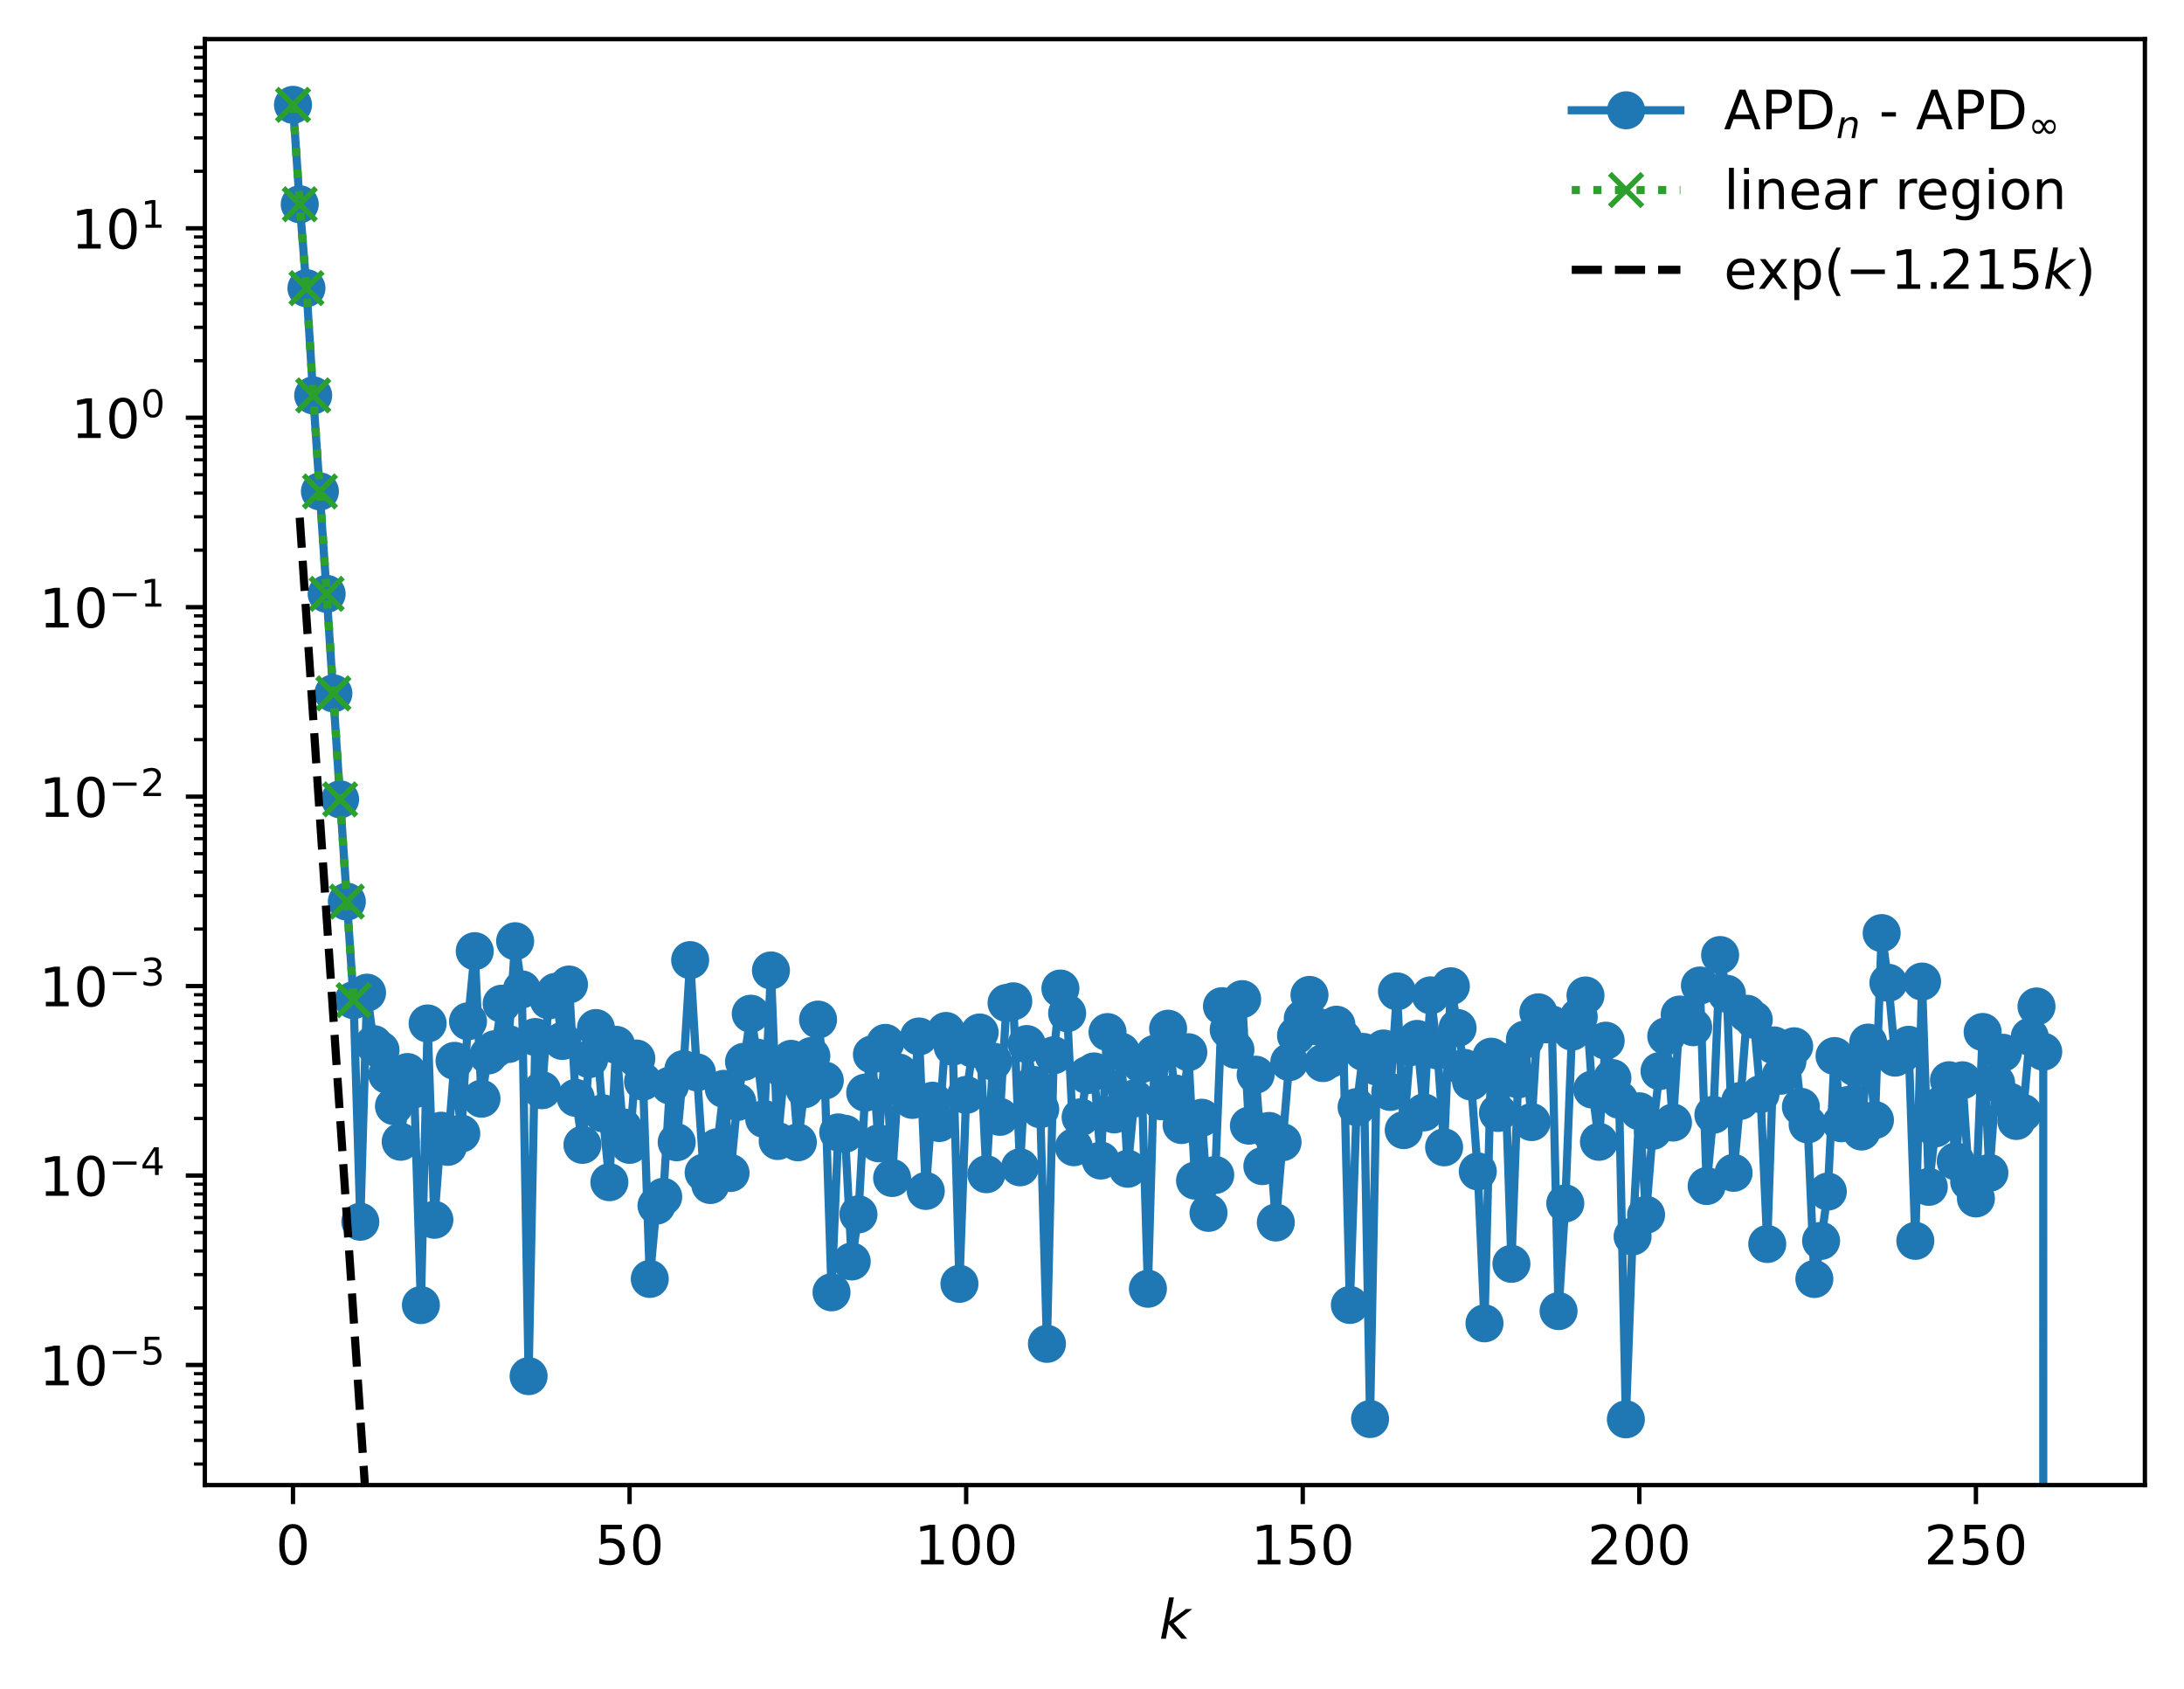<?xml version="1.0" encoding="utf-8" standalone="no"?>
<!DOCTYPE svg PUBLIC "-//W3C//DTD SVG 1.1//EN"
  "http://www.w3.org/Graphics/SVG/1.1/DTD/svg11.dtd">
<!-- Created with matplotlib (https://matplotlib.org/) -->
<svg height="310.868pt" version="1.1" viewBox="0 0 402.02 310.868" width="402.02pt" xmlns="http://www.w3.org/2000/svg" xmlns:xlink="http://www.w3.org/1999/xlink">
 <defs>
  <style type="text/css">
*{stroke-linecap:butt;stroke-linejoin:round;}
  </style>
 </defs>
 <g id="figure_1">
  <g id="patch_1">
   <path d="M 0 310.868 
L 402.02 310.868 
L 402.02 0 
L 0 0 
z
" style="fill:#ffffff;"/>
  </g>
  <g id="axes_1">
   <g id="patch_2">
    <path d="M 37.7 273.312 
L 394.82 273.312 
L 394.82 7.2 
L 37.7 7.2 
z
" style="fill:#ffffff;"/>
   </g>
   <g id="matplotlib.axis_1">
    <g id="xtick_1">
     <g id="line2d_1">
      <defs>
       <path d="M 0 0 
L 0 3.5 
" id="me5dc700bab" style="stroke:#000000;stroke-width:0.8;"/>
      </defs>
      <g>
       <use style="stroke:#000000;stroke-width:0.8;" x="53.933" xlink:href="#me5dc700bab" y="273.312"/>
      </g>
     </g>
     <g id="text_1">
      <!-- 0 -->
      <defs>
       <path d="M 31.781 66.406 
Q 24.172 66.406 20.328 58.906 
Q 16.5 51.422 16.5 36.375 
Q 16.5 21.391 20.328 13.891 
Q 24.172 6.391 31.781 6.391 
Q 39.453 6.391 43.281 13.891 
Q 47.125 21.391 47.125 36.375 
Q 47.125 51.422 43.281 58.906 
Q 39.453 66.406 31.781 66.406 
z
M 31.781 74.219 
Q 44.047 74.219 50.516 64.516 
Q 56.984 54.828 56.984 36.375 
Q 56.984 17.969 50.516 8.266 
Q 44.047 -1.422 31.781 -1.422 
Q 19.531 -1.422 13.062 8.266 
Q 6.594 17.969 6.594 36.375 
Q 6.594 54.828 13.062 64.516 
Q 19.531 74.219 31.781 74.219 
z
" id="DejaVuSans-48"/>
      </defs>
      <g transform="translate(50.751 287.91)scale(0.1 -0.1)">
       <use xlink:href="#DejaVuSans-48"/>
      </g>
     </g>
    </g>
    <g id="xtick_2">
     <g id="line2d_2">
      <g>
       <use style="stroke:#000000;stroke-width:0.8;" x="115.89" xlink:href="#me5dc700bab" y="273.312"/>
      </g>
     </g>
     <g id="text_2">
      <!-- 50 -->
      <defs>
       <path d="M 10.797 72.906 
L 49.516 72.906 
L 49.516 64.594 
L 19.828 64.594 
L 19.828 46.734 
Q 21.969 47.469 24.109 47.828 
Q 26.266 48.188 28.422 48.188 
Q 40.625 48.188 47.75 41.5 
Q 54.891 34.812 54.891 23.391 
Q 54.891 11.625 47.562 5.094 
Q 40.234 -1.422 26.906 -1.422 
Q 22.312 -1.422 17.547 -0.641 
Q 12.797 0.141 7.719 1.703 
L 7.719 11.625 
Q 12.109 9.234 16.797 8.062 
Q 21.484 6.891 26.703 6.891 
Q 35.156 6.891 40.078 11.328 
Q 45.016 15.766 45.016 23.391 
Q 45.016 31 40.078 35.438 
Q 35.156 39.891 26.703 39.891 
Q 22.75 39.891 18.812 39.016 
Q 14.891 38.141 10.797 36.281 
z
" id="DejaVuSans-53"/>
      </defs>
      <g transform="translate(109.527 287.91)scale(0.1 -0.1)">
       <use xlink:href="#DejaVuSans-53"/>
       <use x="63.623" xlink:href="#DejaVuSans-48"/>
      </g>
     </g>
    </g>
    <g id="xtick_3">
     <g id="line2d_3">
      <g>
       <use style="stroke:#000000;stroke-width:0.8;" x="177.847" xlink:href="#me5dc700bab" y="273.312"/>
      </g>
     </g>
     <g id="text_3">
      <!-- 100 -->
      <defs>
       <path d="M 12.406 8.297 
L 28.516 8.297 
L 28.516 63.922 
L 10.984 60.406 
L 10.984 69.391 
L 28.422 72.906 
L 38.281 72.906 
L 38.281 8.297 
L 54.391 8.297 
L 54.391 0 
L 12.406 0 
z
" id="DejaVuSans-49"/>
      </defs>
      <g transform="translate(168.303 287.91)scale(0.1 -0.1)">
       <use xlink:href="#DejaVuSans-49"/>
       <use x="63.623" xlink:href="#DejaVuSans-48"/>
       <use x="127.246" xlink:href="#DejaVuSans-48"/>
      </g>
     </g>
    </g>
    <g id="xtick_4">
     <g id="line2d_4">
      <g>
       <use style="stroke:#000000;stroke-width:0.8;" x="239.804" xlink:href="#me5dc700bab" y="273.312"/>
      </g>
     </g>
     <g id="text_4">
      <!-- 150 -->
      <g transform="translate(230.26 287.91)scale(0.1 -0.1)">
       <use xlink:href="#DejaVuSans-49"/>
       <use x="63.623" xlink:href="#DejaVuSans-53"/>
       <use x="127.246" xlink:href="#DejaVuSans-48"/>
      </g>
     </g>
    </g>
    <g id="xtick_5">
     <g id="line2d_5">
      <g>
       <use style="stroke:#000000;stroke-width:0.8;" x="301.761" xlink:href="#me5dc700bab" y="273.312"/>
      </g>
     </g>
     <g id="text_5">
      <!-- 200 -->
      <defs>
       <path d="M 19.188 8.297 
L 53.609 8.297 
L 53.609 0 
L 7.328 0 
L 7.328 8.297 
Q 12.938 14.109 22.625 23.891 
Q 32.328 33.688 34.812 36.531 
Q 39.547 41.844 41.422 45.531 
Q 43.312 49.219 43.312 52.781 
Q 43.312 58.594 39.234 62.25 
Q 35.156 65.922 28.609 65.922 
Q 23.969 65.922 18.812 64.312 
Q 13.672 62.703 7.812 59.422 
L 7.812 69.391 
Q 13.766 71.781 18.938 73 
Q 24.125 74.219 28.422 74.219 
Q 39.75 74.219 46.484 68.547 
Q 53.219 62.891 53.219 53.422 
Q 53.219 48.922 51.531 44.891 
Q 49.859 40.875 45.406 35.406 
Q 44.188 33.984 37.641 27.219 
Q 31.109 20.453 19.188 8.297 
z
" id="DejaVuSans-50"/>
      </defs>
      <g transform="translate(292.217 287.91)scale(0.1 -0.1)">
       <use xlink:href="#DejaVuSans-50"/>
       <use x="63.623" xlink:href="#DejaVuSans-48"/>
       <use x="127.246" xlink:href="#DejaVuSans-48"/>
      </g>
     </g>
    </g>
    <g id="xtick_6">
     <g id="line2d_6">
      <g>
       <use style="stroke:#000000;stroke-width:0.8;" x="363.718" xlink:href="#me5dc700bab" y="273.312"/>
      </g>
     </g>
     <g id="text_6">
      <!-- 250 -->
      <g transform="translate(354.174 287.91)scale(0.1 -0.1)">
       <use xlink:href="#DejaVuSans-50"/>
       <use x="63.623" xlink:href="#DejaVuSans-53"/>
       <use x="127.246" xlink:href="#DejaVuSans-48"/>
      </g>
     </g>
    </g>
    <g id="text_7">
     <!-- $ k $ -->
     <defs>
      <path d="M 18.312 75.984 
L 27.297 75.984 
L 18.703 31.688 
L 49.516 54.688 
L 61.188 54.688 
L 26.812 28.516 
L 51.906 0 
L 41.016 0 
L 17.672 26.703 
L 12.5 0 
L 3.516 0 
z
" id="DejaVuSans-Oblique-107"/>
     </defs>
     <g transform="translate(213.36 301.589)scale(0.1 -0.1)">
      <use transform="translate(0 0.016)" xlink:href="#DejaVuSans-Oblique-107"/>
     </g>
    </g>
   </g>
   <g id="matplotlib.axis_2">
    <g id="ytick_1">
     <g id="line2d_7">
      <defs>
       <path d="M 0 0 
L -3.5 0 
" id="m0638240fa1" style="stroke:#000000;stroke-width:0.8;"/>
      </defs>
      <g>
       <use style="stroke:#000000;stroke-width:0.8;" x="37.7" xlink:href="#m0638240fa1" y="251.211"/>
      </g>
     </g>
     <g id="text_8">
      <!-- $\mathdefault{10^{-5}}$ -->
      <defs>
       <path d="M 10.594 35.5 
L 73.188 35.5 
L 73.188 27.203 
L 10.594 27.203 
z
" id="DejaVuSans-8722"/>
      </defs>
      <g transform="translate(7.2 255.011)scale(0.1 -0.1)">
       <use transform="translate(0 0.684)" xlink:href="#DejaVuSans-49"/>
       <use transform="translate(63.623 0.684)" xlink:href="#DejaVuSans-48"/>
       <use transform="translate(128.203 38.966)scale(0.7)" xlink:href="#DejaVuSans-8722"/>
       <use transform="translate(186.855 38.966)scale(0.7)" xlink:href="#DejaVuSans-53"/>
      </g>
     </g>
    </g>
    <g id="ytick_2">
     <g id="line2d_8">
      <g>
       <use style="stroke:#000000;stroke-width:0.8;" x="37.7" xlink:href="#m0638240fa1" y="216.345"/>
      </g>
     </g>
     <g id="text_9">
      <!-- $\mathdefault{10^{-4}}$ -->
      <defs>
       <path d="M 37.797 64.312 
L 12.891 25.391 
L 37.797 25.391 
z
M 35.203 72.906 
L 47.609 72.906 
L 47.609 25.391 
L 58.016 25.391 
L 58.016 17.188 
L 47.609 17.188 
L 47.609 0 
L 37.797 0 
L 37.797 17.188 
L 4.891 17.188 
L 4.891 26.703 
z
" id="DejaVuSans-52"/>
      </defs>
      <g transform="translate(7.2 220.144)scale(0.1 -0.1)">
       <use transform="translate(0 0.684)" xlink:href="#DejaVuSans-49"/>
       <use transform="translate(63.623 0.684)" xlink:href="#DejaVuSans-48"/>
       <use transform="translate(128.203 38.966)scale(0.7)" xlink:href="#DejaVuSans-8722"/>
       <use transform="translate(186.855 38.966)scale(0.7)" xlink:href="#DejaVuSans-52"/>
      </g>
     </g>
    </g>
    <g id="ytick_3">
     <g id="line2d_9">
      <g>
       <use style="stroke:#000000;stroke-width:0.8;" x="37.7" xlink:href="#m0638240fa1" y="181.479"/>
      </g>
     </g>
     <g id="text_10">
      <!-- $\mathdefault{10^{-3}}$ -->
      <defs>
       <path d="M 40.578 39.312 
Q 47.656 37.797 51.625 33 
Q 55.609 28.219 55.609 21.188 
Q 55.609 10.406 48.188 4.484 
Q 40.766 -1.422 27.094 -1.422 
Q 22.516 -1.422 17.656 -0.516 
Q 12.797 0.391 7.625 2.203 
L 7.625 11.719 
Q 11.719 9.328 16.594 8.109 
Q 21.484 6.891 26.812 6.891 
Q 36.078 6.891 40.938 10.547 
Q 45.797 14.203 45.797 21.188 
Q 45.797 27.641 41.281 31.266 
Q 36.766 34.906 28.719 34.906 
L 20.219 34.906 
L 20.219 43.016 
L 29.109 43.016 
Q 36.375 43.016 40.234 45.922 
Q 44.094 48.828 44.094 54.297 
Q 44.094 59.906 40.109 62.906 
Q 36.141 65.922 28.719 65.922 
Q 24.656 65.922 20.016 65.031 
Q 15.375 64.156 9.812 62.312 
L 9.812 71.094 
Q 15.438 72.656 20.344 73.438 
Q 25.25 74.219 29.594 74.219 
Q 40.828 74.219 47.359 69.109 
Q 53.906 64.016 53.906 55.328 
Q 53.906 49.266 50.438 45.094 
Q 46.969 40.922 40.578 39.312 
z
" id="DejaVuSans-51"/>
      </defs>
      <g transform="translate(7.2 185.278)scale(0.1 -0.1)">
       <use transform="translate(0 0.766)" xlink:href="#DejaVuSans-49"/>
       <use transform="translate(63.623 0.766)" xlink:href="#DejaVuSans-48"/>
       <use transform="translate(128.203 39.047)scale(0.7)" xlink:href="#DejaVuSans-8722"/>
       <use transform="translate(186.855 39.047)scale(0.7)" xlink:href="#DejaVuSans-51"/>
      </g>
     </g>
    </g>
    <g id="ytick_4">
     <g id="line2d_10">
      <g>
       <use style="stroke:#000000;stroke-width:0.8;" x="37.7" xlink:href="#m0638240fa1" y="146.612"/>
      </g>
     </g>
     <g id="text_11">
      <!-- $\mathdefault{10^{-2}}$ -->
      <g transform="translate(7.2 150.411)scale(0.1 -0.1)">
       <use transform="translate(0 0.766)" xlink:href="#DejaVuSans-49"/>
       <use transform="translate(63.623 0.766)" xlink:href="#DejaVuSans-48"/>
       <use transform="translate(128.203 39.047)scale(0.7)" xlink:href="#DejaVuSans-8722"/>
       <use transform="translate(186.855 39.047)scale(0.7)" xlink:href="#DejaVuSans-50"/>
      </g>
     </g>
    </g>
    <g id="ytick_5">
     <g id="line2d_11">
      <g>
       <use style="stroke:#000000;stroke-width:0.8;" x="37.7" xlink:href="#m0638240fa1" y="111.746"/>
      </g>
     </g>
     <g id="text_12">
      <!-- $\mathdefault{10^{-1}}$ -->
      <g transform="translate(7.2 115.545)scale(0.1 -0.1)">
       <use transform="translate(0 0.684)" xlink:href="#DejaVuSans-49"/>
       <use transform="translate(63.623 0.684)" xlink:href="#DejaVuSans-48"/>
       <use transform="translate(128.203 38.966)scale(0.7)" xlink:href="#DejaVuSans-8722"/>
       <use transform="translate(186.855 38.966)scale(0.7)" xlink:href="#DejaVuSans-49"/>
      </g>
     </g>
    </g>
    <g id="ytick_6">
     <g id="line2d_12">
      <g>
       <use style="stroke:#000000;stroke-width:0.8;" x="37.7" xlink:href="#m0638240fa1" y="76.879"/>
      </g>
     </g>
     <g id="text_13">
      <!-- $\mathdefault{10^{0}}$ -->
      <g transform="translate(13.1 80.679)scale(0.1 -0.1)">
       <use transform="translate(0 0.766)" xlink:href="#DejaVuSans-49"/>
       <use transform="translate(63.623 0.766)" xlink:href="#DejaVuSans-48"/>
       <use transform="translate(128.203 39.047)scale(0.7)" xlink:href="#DejaVuSans-48"/>
      </g>
     </g>
    </g>
    <g id="ytick_7">
     <g id="line2d_13">
      <g>
       <use style="stroke:#000000;stroke-width:0.8;" x="37.7" xlink:href="#m0638240fa1" y="42.013"/>
      </g>
     </g>
     <g id="text_14">
      <!-- $\mathdefault{10^{1}}$ -->
      <g transform="translate(13.1 45.812)scale(0.1 -0.1)">
       <use transform="translate(0 0.684)" xlink:href="#DejaVuSans-49"/>
       <use transform="translate(63.623 0.684)" xlink:href="#DejaVuSans-48"/>
       <use transform="translate(128.203 38.966)scale(0.7)" xlink:href="#DejaVuSans-49"/>
      </g>
     </g>
    </g>
    <g id="ytick_8">
     <g id="line2d_14">
      <defs>
       <path d="M 0 0 
L -2 0 
" id="m9c23df4184" style="stroke:#000000;stroke-width:0.6;"/>
      </defs>
      <g>
       <use style="stroke:#000000;stroke-width:0.6;" x="37.7" xlink:href="#m9c23df4184" y="269.442"/>
      </g>
     </g>
    </g>
    <g id="ytick_9">
     <g id="line2d_15">
      <g>
       <use style="stroke:#000000;stroke-width:0.6;" x="37.7" xlink:href="#m9c23df4184" y="265.086"/>
      </g>
     </g>
    </g>
    <g id="ytick_10">
     <g id="line2d_16">
      <g>
       <use style="stroke:#000000;stroke-width:0.6;" x="37.7" xlink:href="#m9c23df4184" y="261.707"/>
      </g>
     </g>
    </g>
    <g id="ytick_11">
     <g id="line2d_17">
      <g>
       <use style="stroke:#000000;stroke-width:0.6;" x="37.7" xlink:href="#m9c23df4184" y="258.946"/>
      </g>
     </g>
    </g>
    <g id="ytick_12">
     <g id="line2d_18">
      <g>
       <use style="stroke:#000000;stroke-width:0.6;" x="37.7" xlink:href="#m9c23df4184" y="256.612"/>
      </g>
     </g>
    </g>
    <g id="ytick_13">
     <g id="line2d_19">
      <g>
       <use style="stroke:#000000;stroke-width:0.6;" x="37.7" xlink:href="#m9c23df4184" y="254.59"/>
      </g>
     </g>
    </g>
    <g id="ytick_14">
     <g id="line2d_20">
      <g>
       <use style="stroke:#000000;stroke-width:0.6;" x="37.7" xlink:href="#m9c23df4184" y="252.807"/>
      </g>
     </g>
    </g>
    <g id="ytick_15">
     <g id="line2d_21">
      <g>
       <use style="stroke:#000000;stroke-width:0.6;" x="37.7" xlink:href="#m9c23df4184" y="240.716"/>
      </g>
     </g>
    </g>
    <g id="ytick_16">
     <g id="line2d_22">
      <g>
       <use style="stroke:#000000;stroke-width:0.6;" x="37.7" xlink:href="#m9c23df4184" y="234.576"/>
      </g>
     </g>
    </g>
    <g id="ytick_17">
     <g id="line2d_23">
      <g>
       <use style="stroke:#000000;stroke-width:0.6;" x="37.7" xlink:href="#m9c23df4184" y="230.22"/>
      </g>
     </g>
    </g>
    <g id="ytick_18">
     <g id="line2d_24">
      <g>
       <use style="stroke:#000000;stroke-width:0.6;" x="37.7" xlink:href="#m9c23df4184" y="226.841"/>
      </g>
     </g>
    </g>
    <g id="ytick_19">
     <g id="line2d_25">
      <g>
       <use style="stroke:#000000;stroke-width:0.6;" x="37.7" xlink:href="#m9c23df4184" y="224.08"/>
      </g>
     </g>
    </g>
    <g id="ytick_20">
     <g id="line2d_26">
      <g>
       <use style="stroke:#000000;stroke-width:0.6;" x="37.7" xlink:href="#m9c23df4184" y="221.746"/>
      </g>
     </g>
    </g>
    <g id="ytick_21">
     <g id="line2d_27">
      <g>
       <use style="stroke:#000000;stroke-width:0.6;" x="37.7" xlink:href="#m9c23df4184" y="219.724"/>
      </g>
     </g>
    </g>
    <g id="ytick_22">
     <g id="line2d_28">
      <g>
       <use style="stroke:#000000;stroke-width:0.6;" x="37.7" xlink:href="#m9c23df4184" y="217.94"/>
      </g>
     </g>
    </g>
    <g id="ytick_23">
     <g id="line2d_29">
      <g>
       <use style="stroke:#000000;stroke-width:0.6;" x="37.7" xlink:href="#m9c23df4184" y="205.849"/>
      </g>
     </g>
    </g>
    <g id="ytick_24">
     <g id="line2d_30">
      <g>
       <use style="stroke:#000000;stroke-width:0.6;" x="37.7" xlink:href="#m9c23df4184" y="199.709"/>
      </g>
     </g>
    </g>
    <g id="ytick_25">
     <g id="line2d_31">
      <g>
       <use style="stroke:#000000;stroke-width:0.6;" x="37.7" xlink:href="#m9c23df4184" y="195.353"/>
      </g>
     </g>
    </g>
    <g id="ytick_26">
     <g id="line2d_32">
      <g>
       <use style="stroke:#000000;stroke-width:0.6;" x="37.7" xlink:href="#m9c23df4184" y="191.974"/>
      </g>
     </g>
    </g>
    <g id="ytick_27">
     <g id="line2d_33">
      <g>
       <use style="stroke:#000000;stroke-width:0.6;" x="37.7" xlink:href="#m9c23df4184" y="189.214"/>
      </g>
     </g>
    </g>
    <g id="ytick_28">
     <g id="line2d_34">
      <g>
       <use style="stroke:#000000;stroke-width:0.6;" x="37.7" xlink:href="#m9c23df4184" y="186.879"/>
      </g>
     </g>
    </g>
    <g id="ytick_29">
     <g id="line2d_35">
      <g>
       <use style="stroke:#000000;stroke-width:0.6;" x="37.7" xlink:href="#m9c23df4184" y="184.858"/>
      </g>
     </g>
    </g>
    <g id="ytick_30">
     <g id="line2d_36">
      <g>
       <use style="stroke:#000000;stroke-width:0.6;" x="37.7" xlink:href="#m9c23df4184" y="183.074"/>
      </g>
     </g>
    </g>
    <g id="ytick_31">
     <g id="line2d_37">
      <g>
       <use style="stroke:#000000;stroke-width:0.6;" x="37.7" xlink:href="#m9c23df4184" y="170.983"/>
      </g>
     </g>
    </g>
    <g id="ytick_32">
     <g id="line2d_38">
      <g>
       <use style="stroke:#000000;stroke-width:0.6;" x="37.7" xlink:href="#m9c23df4184" y="164.843"/>
      </g>
     </g>
    </g>
    <g id="ytick_33">
     <g id="line2d_39">
      <g>
       <use style="stroke:#000000;stroke-width:0.6;" x="37.7" xlink:href="#m9c23df4184" y="160.487"/>
      </g>
     </g>
    </g>
    <g id="ytick_34">
     <g id="line2d_40">
      <g>
       <use style="stroke:#000000;stroke-width:0.6;" x="37.7" xlink:href="#m9c23df4184" y="157.108"/>
      </g>
     </g>
    </g>
    <g id="ytick_35">
     <g id="line2d_41">
      <g>
       <use style="stroke:#000000;stroke-width:0.6;" x="37.7" xlink:href="#m9c23df4184" y="154.347"/>
      </g>
     </g>
    </g>
    <g id="ytick_36">
     <g id="line2d_42">
      <g>
       <use style="stroke:#000000;stroke-width:0.6;" x="37.7" xlink:href="#m9c23df4184" y="152.013"/>
      </g>
     </g>
    </g>
    <g id="ytick_37">
     <g id="line2d_43">
      <g>
       <use style="stroke:#000000;stroke-width:0.6;" x="37.7" xlink:href="#m9c23df4184" y="149.991"/>
      </g>
     </g>
    </g>
    <g id="ytick_38">
     <g id="line2d_44">
      <g>
       <use style="stroke:#000000;stroke-width:0.6;" x="37.7" xlink:href="#m9c23df4184" y="148.208"/>
      </g>
     </g>
    </g>
    <g id="ytick_39">
     <g id="line2d_45">
      <g>
       <use style="stroke:#000000;stroke-width:0.6;" x="37.7" xlink:href="#m9c23df4184" y="136.116"/>
      </g>
     </g>
    </g>
    <g id="ytick_40">
     <g id="line2d_46">
      <g>
       <use style="stroke:#000000;stroke-width:0.6;" x="37.7" xlink:href="#m9c23df4184" y="129.977"/>
      </g>
     </g>
    </g>
    <g id="ytick_41">
     <g id="line2d_47">
      <g>
       <use style="stroke:#000000;stroke-width:0.6;" x="37.7" xlink:href="#m9c23df4184" y="125.621"/>
      </g>
     </g>
    </g>
    <g id="ytick_42">
     <g id="line2d_48">
      <g>
       <use style="stroke:#000000;stroke-width:0.6;" x="37.7" xlink:href="#m9c23df4184" y="122.242"/>
      </g>
     </g>
    </g>
    <g id="ytick_43">
     <g id="line2d_49">
      <g>
       <use style="stroke:#000000;stroke-width:0.6;" x="37.7" xlink:href="#m9c23df4184" y="119.481"/>
      </g>
     </g>
    </g>
    <g id="ytick_44">
     <g id="line2d_50">
      <g>
       <use style="stroke:#000000;stroke-width:0.6;" x="37.7" xlink:href="#m9c23df4184" y="117.147"/>
      </g>
     </g>
    </g>
    <g id="ytick_45">
     <g id="line2d_51">
      <g>
       <use style="stroke:#000000;stroke-width:0.6;" x="37.7" xlink:href="#m9c23df4184" y="115.125"/>
      </g>
     </g>
    </g>
    <g id="ytick_46">
     <g id="line2d_52">
      <g>
       <use style="stroke:#000000;stroke-width:0.6;" x="37.7" xlink:href="#m9c23df4184" y="113.341"/>
      </g>
     </g>
    </g>
    <g id="ytick_47">
     <g id="line2d_53">
      <g>
       <use style="stroke:#000000;stroke-width:0.6;" x="37.7" xlink:href="#m9c23df4184" y="101.25"/>
      </g>
     </g>
    </g>
    <g id="ytick_48">
     <g id="line2d_54">
      <g>
       <use style="stroke:#000000;stroke-width:0.6;" x="37.7" xlink:href="#m9c23df4184" y="95.11"/>
      </g>
     </g>
    </g>
    <g id="ytick_49">
     <g id="line2d_55">
      <g>
       <use style="stroke:#000000;stroke-width:0.6;" x="37.7" xlink:href="#m9c23df4184" y="90.754"/>
      </g>
     </g>
    </g>
    <g id="ytick_50">
     <g id="line2d_56">
      <g>
       <use style="stroke:#000000;stroke-width:0.6;" x="37.7" xlink:href="#m9c23df4184" y="87.375"/>
      </g>
     </g>
    </g>
    <g id="ytick_51">
     <g id="line2d_57">
      <g>
       <use style="stroke:#000000;stroke-width:0.6;" x="37.7" xlink:href="#m9c23df4184" y="84.615"/>
      </g>
     </g>
    </g>
    <g id="ytick_52">
     <g id="line2d_58">
      <g>
       <use style="stroke:#000000;stroke-width:0.6;" x="37.7" xlink:href="#m9c23df4184" y="82.28"/>
      </g>
     </g>
    </g>
    <g id="ytick_53">
     <g id="line2d_59">
      <g>
       <use style="stroke:#000000;stroke-width:0.6;" x="37.7" xlink:href="#m9c23df4184" y="80.258"/>
      </g>
     </g>
    </g>
    <g id="ytick_54">
     <g id="line2d_60">
      <g>
       <use style="stroke:#000000;stroke-width:0.6;" x="37.7" xlink:href="#m9c23df4184" y="78.475"/>
      </g>
     </g>
    </g>
    <g id="ytick_55">
     <g id="line2d_61">
      <g>
       <use style="stroke:#000000;stroke-width:0.6;" x="37.7" xlink:href="#m9c23df4184" y="66.384"/>
      </g>
     </g>
    </g>
    <g id="ytick_56">
     <g id="line2d_62">
      <g>
       <use style="stroke:#000000;stroke-width:0.6;" x="37.7" xlink:href="#m9c23df4184" y="60.244"/>
      </g>
     </g>
    </g>
    <g id="ytick_57">
     <g id="line2d_63">
      <g>
       <use style="stroke:#000000;stroke-width:0.6;" x="37.7" xlink:href="#m9c23df4184" y="55.888"/>
      </g>
     </g>
    </g>
    <g id="ytick_58">
     <g id="line2d_64">
      <g>
       <use style="stroke:#000000;stroke-width:0.6;" x="37.7" xlink:href="#m9c23df4184" y="52.509"/>
      </g>
     </g>
    </g>
    <g id="ytick_59">
     <g id="line2d_65">
      <g>
       <use style="stroke:#000000;stroke-width:0.6;" x="37.7" xlink:href="#m9c23df4184" y="49.748"/>
      </g>
     </g>
    </g>
    <g id="ytick_60">
     <g id="line2d_66">
      <g>
       <use style="stroke:#000000;stroke-width:0.6;" x="37.7" xlink:href="#m9c23df4184" y="47.414"/>
      </g>
     </g>
    </g>
    <g id="ytick_61">
     <g id="line2d_67">
      <g>
       <use style="stroke:#000000;stroke-width:0.6;" x="37.7" xlink:href="#m9c23df4184" y="45.392"/>
      </g>
     </g>
    </g>
    <g id="ytick_62">
     <g id="line2d_68">
      <g>
       <use style="stroke:#000000;stroke-width:0.6;" x="37.7" xlink:href="#m9c23df4184" y="43.608"/>
      </g>
     </g>
    </g>
    <g id="ytick_63">
     <g id="line2d_69">
      <g>
       <use style="stroke:#000000;stroke-width:0.6;" x="37.7" xlink:href="#m9c23df4184" y="31.517"/>
      </g>
     </g>
    </g>
    <g id="ytick_64">
     <g id="line2d_70">
      <g>
       <use style="stroke:#000000;stroke-width:0.6;" x="37.7" xlink:href="#m9c23df4184" y="25.378"/>
      </g>
     </g>
    </g>
    <g id="ytick_65">
     <g id="line2d_71">
      <g>
       <use style="stroke:#000000;stroke-width:0.6;" x="37.7" xlink:href="#m9c23df4184" y="21.021"/>
      </g>
     </g>
    </g>
    <g id="ytick_66">
     <g id="line2d_72">
      <g>
       <use style="stroke:#000000;stroke-width:0.6;" x="37.7" xlink:href="#m9c23df4184" y="17.643"/>
      </g>
     </g>
    </g>
    <g id="ytick_67">
     <g id="line2d_73">
      <g>
       <use style="stroke:#000000;stroke-width:0.6;" x="37.7" xlink:href="#m9c23df4184" y="14.882"/>
      </g>
     </g>
    </g>
    <g id="ytick_68">
     <g id="line2d_74">
      <g>
       <use style="stroke:#000000;stroke-width:0.6;" x="37.7" xlink:href="#m9c23df4184" y="12.548"/>
      </g>
     </g>
    </g>
    <g id="ytick_69">
     <g id="line2d_75">
      <g>
       <use style="stroke:#000000;stroke-width:0.6;" x="37.7" xlink:href="#m9c23df4184" y="10.526"/>
      </g>
     </g>
    </g>
    <g id="ytick_70">
     <g id="line2d_76">
      <g>
       <use style="stroke:#000000;stroke-width:0.6;" x="37.7" xlink:href="#m9c23df4184" y="8.742"/>
      </g>
     </g>
    </g>
   </g>
   <g id="line2d_77">
    <path clip-path="url(#p2218dd3b35)" d="M 53.933 19.296 
L 55.172 37.593 
L 56.411 53.032 
L 57.65 72.767 
L 60.128 109.292 
L 62.607 147.115 
L 65.085 184.075 
L 66.324 224.851 
L 67.563 182.691 
L 68.802 192.158 
L 70.042 193.257 
L 71.281 197.793 
L 72.52 203.579 
L 73.759 210.127 
L 74.998 197.296 
L 76.237 200.484 
L 77.476 240.189 
L 78.716 188.359 
L 79.955 224.488 
L 81.194 208.096 
L 82.433 211.066 
L 83.672 195.241 
L 84.911 208.61 
L 86.15 187.961 
L 87.389 175.05 
L 88.629 202.202 
L 89.868 194.246 
L 91.107 193.091 
L 92.346 184.723 
L 93.585 192.143 
L 94.824 173.223 
L 96.063 182.086 
L 97.303 253.265 
L 98.542 190.853 
L 99.781 200.64 
L 101.02 184.111 
L 102.259 182.543 
L 103.498 191.58 
L 104.737 181.193 
L 105.977 202.048 
L 107.216 210.701 
L 108.455 194.925 
L 109.694 189.201 
L 110.933 204.89 
L 112.172 217.571 
L 113.411 192.291 
L 114.651 207.469 
L 115.89 210.702 
L 117.129 194.802 
L 118.368 199.047 
L 119.607 235.371 
L 120.846 221.886 
L 122.085 220.26 
L 123.325 199.778 
L 124.564 210.221 
L 125.803 196.759 
L 127.042 176.698 
L 128.281 197.361 
L 129.52 215.81 
L 130.759 218.092 
L 131.999 211.148 
L 133.238 200.396 
L 134.477 215.88 
L 135.716 202.802 
L 136.955 195.413 
L 138.194 186.565 
L 139.433 194.661 
L 140.672 205.94 
L 141.912 178.601 
L 143.151 209.99 
L 144.39 197.01 
L 145.629 194.871 
L 146.868 210.227 
L 148.107 200.448 
L 149.346 194.351 
L 150.586 187.646 
L 151.825 198.853 
L 153.064 237.837 
L 154.303 208.403 
L 155.542 208.66 
L 156.781 232.157 
L 158.02 223.489 
L 159.26 201.093 
L 160.499 194.07 
L 161.738 210.411 
L 162.977 191.931 
L 164.216 216.8 
L 165.455 197.396 
L 166.694 200.81 
L 167.934 202.428 
L 169.173 190.754 
L 170.412 219.181 
L 171.651 202.577 
L 172.89 206.682 
L 174.129 189.737 
L 175.368 192.619 
L 176.608 236.276 
L 177.847 201.505 
L 179.086 193.01 
L 180.325 190.02 
L 181.564 216.106 
L 182.803 195.371 
L 184.042 205.546 
L 185.282 184.585 
L 186.521 184.281 
L 187.76 214.832 
L 188.999 192.145 
L 190.238 199.674 
L 191.477 204.15 
L 192.716 247.321 
L 193.955 194.213 
L 195.195 181.931 
L 196.434 186.47 
L 197.673 211.134 
L 198.912 205.627 
L 200.151 197.863 
L 201.39 197.186 
L 202.629 213.585 
L 203.869 189.942 
L 205.108 205.093 
L 206.347 193.536 
L 207.586 215.096 
L 208.825 202.146 
L 210.064 195.863 
L 211.303 237.179 
L 212.543 193.953 
L 213.782 202.671 
L 215.021 189.322 
L 216.26 201.228 
L 217.499 207.052 
L 218.738 193.647 
L 219.977 217.283 
L 221.217 205.708 
L 222.456 223.214 
L 223.695 216.237 
L 224.934 185.176 
L 226.173 189.502 
L 227.412 193.202 
L 228.651 183.879 
L 229.891 207.165 
L 231.13 197.786 
L 232.369 214.61 
L 233.608 208.141 
L 234.847 224.987 
L 237.325 195.472 
L 238.565 190.584 
L 239.804 187.478 
L 241.043 183.103 
L 242.282 188.867 
L 243.521 195.648 
L 244.76 194.93 
L 245.999 188.587 
L 247.238 191.19 
L 248.478 240.166 
L 249.717 203.755 
L 250.956 193.594 
L 252.195 261.159 
L 253.434 196.289 
L 254.673 192.963 
L 255.912 200.956 
L 257.152 182.454 
L 258.391 207.988 
L 259.63 192.714 
L 260.869 191.198 
L 262.108 204.722 
L 263.347 183.182 
L 264.586 193.323 
L 265.826 211.148 
L 267.065 181.512 
L 269.543 196.533 
L 270.782 199.038 
L 272.021 215.588 
L 273.26 243.545 
L 274.5 194.477 
L 275.739 204.826 
L 276.978 195.457 
L 278.217 232.595 
L 279.456 198.656 
L 280.695 191.312 
L 281.934 206.509 
L 283.174 186.306 
L 284.413 188.512 
L 285.652 188.546 
L 286.891 241.291 
L 288.13 221.475 
L 289.369 189.867 
L 290.608 187.15 
L 291.848 183.207 
L 293.087 200.515 
L 294.326 210.137 
L 295.565 191.528 
L 296.804 198.416 
L 298.043 202.409 
L 299.282 261.216 
L 300.521 227.558 
L 301.761 204.521 
L 303 223.567 
L 304.239 208.119 
L 305.478 197.127 
L 306.717 190.696 
L 307.956 206.593 
L 309.195 186.715 
L 311.674 189.047 
L 312.913 181.372 
L 314.152 218.273 
L 315.391 205.163 
L 316.63 175.766 
L 317.869 182.898 
L 319.109 215.848 
L 320.348 202.617 
L 321.587 186.578 
L 322.826 187.672 
L 324.065 201.363 
L 325.304 228.944 
L 326.543 192.391 
L 327.783 197.978 
L 330.261 192.559 
L 331.5 203.699 
L 332.739 206.938 
L 333.978 235.385 
L 335.217 228.368 
L 336.457 219.292 
L 337.696 194.349 
L 338.935 206.72 
L 340.174 203.373 
L 341.413 196.407 
L 342.652 208.245 
L 343.891 191.875 
L 345.131 206.129 
L 346.37 171.725 
L 347.609 180.872 
L 348.848 194.646 
L 350.087 193.971 
L 351.326 192.285 
L 352.565 228.367 
L 353.804 180.644 
L 355.044 218.425 
L 356.283 207.654 
L 358.761 198.805 
L 360 213.727 
L 361.239 198.816 
L 362.478 217.469 
L 363.718 220.559 
L 364.957 189.924 
L 366.196 215.853 
L 367.435 199.288 
L 368.674 193.748 
L 369.913 202.744 
L 371.152 206.299 
L 372.392 204.818 
L 373.631 190.802 
L 374.87 185.229 
L 376.109 193.547 
L 376.113 311.868 
L 376.113 311.868 
" style="fill:none;stroke:#1f77b4;stroke-linecap:square;stroke-width:1.5;"/>
    <defs>
     <path d="M 0 3 
C 0.796 3 1.559 2.684 2.121 2.121 
C 2.684 1.559 3 0.796 3 0 
C 3 -0.796 2.684 -1.559 2.121 -2.121 
C 1.559 -2.684 0.796 -3 0 -3 
C -0.796 -3 -1.559 -2.684 -2.121 -2.121 
C -2.684 -1.559 -3 -0.796 -3 0 
C -3 0.796 -2.684 1.559 -2.121 2.121 
C -1.559 2.684 -0.796 3 0 3 
z
" id="m718df4e09c" style="stroke:#1f77b4;"/>
    </defs>
    <g clip-path="url(#p2218dd3b35)">
     <use style="fill:#1f77b4;stroke:#1f77b4;" x="53.933" xlink:href="#m718df4e09c" y="19.296"/>
     <use style="fill:#1f77b4;stroke:#1f77b4;" x="55.172" xlink:href="#m718df4e09c" y="37.593"/>
     <use style="fill:#1f77b4;stroke:#1f77b4;" x="56.411" xlink:href="#m718df4e09c" y="53.032"/>
     <use style="fill:#1f77b4;stroke:#1f77b4;" x="57.65" xlink:href="#m718df4e09c" y="72.767"/>
     <use style="fill:#1f77b4;stroke:#1f77b4;" x="58.889" xlink:href="#m718df4e09c" y="90.444"/>
     <use style="fill:#1f77b4;stroke:#1f77b4;" x="60.128" xlink:href="#m718df4e09c" y="109.292"/>
     <use style="fill:#1f77b4;stroke:#1f77b4;" x="61.368" xlink:href="#m718df4e09c" y="127.609"/>
     <use style="fill:#1f77b4;stroke:#1f77b4;" x="62.607" xlink:href="#m718df4e09c" y="147.115"/>
     <use style="fill:#1f77b4;stroke:#1f77b4;" x="63.846" xlink:href="#m718df4e09c" y="165.931"/>
     <use style="fill:#1f77b4;stroke:#1f77b4;" x="65.085" xlink:href="#m718df4e09c" y="184.075"/>
     <use style="fill:#1f77b4;stroke:#1f77b4;" x="66.324" xlink:href="#m718df4e09c" y="224.851"/>
     <use style="fill:#1f77b4;stroke:#1f77b4;" x="67.563" xlink:href="#m718df4e09c" y="182.691"/>
     <use style="fill:#1f77b4;stroke:#1f77b4;" x="68.802" xlink:href="#m718df4e09c" y="192.158"/>
     <use style="fill:#1f77b4;stroke:#1f77b4;" x="70.042" xlink:href="#m718df4e09c" y="193.257"/>
     <use style="fill:#1f77b4;stroke:#1f77b4;" x="71.281" xlink:href="#m718df4e09c" y="197.793"/>
     <use style="fill:#1f77b4;stroke:#1f77b4;" x="72.52" xlink:href="#m718df4e09c" y="203.579"/>
     <use style="fill:#1f77b4;stroke:#1f77b4;" x="73.759" xlink:href="#m718df4e09c" y="210.127"/>
     <use style="fill:#1f77b4;stroke:#1f77b4;" x="74.998" xlink:href="#m718df4e09c" y="197.296"/>
     <use style="fill:#1f77b4;stroke:#1f77b4;" x="76.237" xlink:href="#m718df4e09c" y="200.484"/>
     <use style="fill:#1f77b4;stroke:#1f77b4;" x="77.476" xlink:href="#m718df4e09c" y="240.189"/>
     <use style="fill:#1f77b4;stroke:#1f77b4;" x="78.716" xlink:href="#m718df4e09c" y="188.359"/>
     <use style="fill:#1f77b4;stroke:#1f77b4;" x="79.955" xlink:href="#m718df4e09c" y="224.488"/>
     <use style="fill:#1f77b4;stroke:#1f77b4;" x="81.194" xlink:href="#m718df4e09c" y="208.096"/>
     <use style="fill:#1f77b4;stroke:#1f77b4;" x="82.433" xlink:href="#m718df4e09c" y="211.066"/>
     <use style="fill:#1f77b4;stroke:#1f77b4;" x="83.672" xlink:href="#m718df4e09c" y="195.241"/>
     <use style="fill:#1f77b4;stroke:#1f77b4;" x="84.911" xlink:href="#m718df4e09c" y="208.61"/>
     <use style="fill:#1f77b4;stroke:#1f77b4;" x="86.15" xlink:href="#m718df4e09c" y="187.961"/>
     <use style="fill:#1f77b4;stroke:#1f77b4;" x="87.389" xlink:href="#m718df4e09c" y="175.05"/>
     <use style="fill:#1f77b4;stroke:#1f77b4;" x="88.629" xlink:href="#m718df4e09c" y="202.202"/>
     <use style="fill:#1f77b4;stroke:#1f77b4;" x="89.868" xlink:href="#m718df4e09c" y="194.246"/>
     <use style="fill:#1f77b4;stroke:#1f77b4;" x="91.107" xlink:href="#m718df4e09c" y="193.091"/>
     <use style="fill:#1f77b4;stroke:#1f77b4;" x="92.346" xlink:href="#m718df4e09c" y="184.723"/>
     <use style="fill:#1f77b4;stroke:#1f77b4;" x="93.585" xlink:href="#m718df4e09c" y="192.143"/>
     <use style="fill:#1f77b4;stroke:#1f77b4;" x="94.824" xlink:href="#m718df4e09c" y="173.223"/>
     <use style="fill:#1f77b4;stroke:#1f77b4;" x="96.063" xlink:href="#m718df4e09c" y="182.086"/>
     <use style="fill:#1f77b4;stroke:#1f77b4;" x="97.303" xlink:href="#m718df4e09c" y="253.265"/>
     <use style="fill:#1f77b4;stroke:#1f77b4;" x="98.542" xlink:href="#m718df4e09c" y="190.853"/>
     <use style="fill:#1f77b4;stroke:#1f77b4;" x="99.781" xlink:href="#m718df4e09c" y="200.64"/>
     <use style="fill:#1f77b4;stroke:#1f77b4;" x="101.02" xlink:href="#m718df4e09c" y="184.111"/>
     <use style="fill:#1f77b4;stroke:#1f77b4;" x="102.259" xlink:href="#m718df4e09c" y="182.543"/>
     <use style="fill:#1f77b4;stroke:#1f77b4;" x="103.498" xlink:href="#m718df4e09c" y="191.58"/>
     <use style="fill:#1f77b4;stroke:#1f77b4;" x="104.737" xlink:href="#m718df4e09c" y="181.193"/>
     <use style="fill:#1f77b4;stroke:#1f77b4;" x="105.977" xlink:href="#m718df4e09c" y="202.048"/>
     <use style="fill:#1f77b4;stroke:#1f77b4;" x="107.216" xlink:href="#m718df4e09c" y="210.701"/>
     <use style="fill:#1f77b4;stroke:#1f77b4;" x="108.455" xlink:href="#m718df4e09c" y="194.925"/>
     <use style="fill:#1f77b4;stroke:#1f77b4;" x="109.694" xlink:href="#m718df4e09c" y="189.201"/>
     <use style="fill:#1f77b4;stroke:#1f77b4;" x="110.933" xlink:href="#m718df4e09c" y="204.89"/>
     <use style="fill:#1f77b4;stroke:#1f77b4;" x="112.172" xlink:href="#m718df4e09c" y="217.571"/>
     <use style="fill:#1f77b4;stroke:#1f77b4;" x="113.411" xlink:href="#m718df4e09c" y="192.291"/>
     <use style="fill:#1f77b4;stroke:#1f77b4;" x="114.651" xlink:href="#m718df4e09c" y="207.469"/>
     <use style="fill:#1f77b4;stroke:#1f77b4;" x="115.89" xlink:href="#m718df4e09c" y="210.702"/>
     <use style="fill:#1f77b4;stroke:#1f77b4;" x="117.129" xlink:href="#m718df4e09c" y="194.802"/>
     <use style="fill:#1f77b4;stroke:#1f77b4;" x="118.368" xlink:href="#m718df4e09c" y="199.047"/>
     <use style="fill:#1f77b4;stroke:#1f77b4;" x="119.607" xlink:href="#m718df4e09c" y="235.371"/>
     <use style="fill:#1f77b4;stroke:#1f77b4;" x="120.846" xlink:href="#m718df4e09c" y="221.886"/>
     <use style="fill:#1f77b4;stroke:#1f77b4;" x="122.085" xlink:href="#m718df4e09c" y="220.26"/>
     <use style="fill:#1f77b4;stroke:#1f77b4;" x="123.325" xlink:href="#m718df4e09c" y="199.778"/>
     <use style="fill:#1f77b4;stroke:#1f77b4;" x="124.564" xlink:href="#m718df4e09c" y="210.221"/>
     <use style="fill:#1f77b4;stroke:#1f77b4;" x="125.803" xlink:href="#m718df4e09c" y="196.759"/>
     <use style="fill:#1f77b4;stroke:#1f77b4;" x="127.042" xlink:href="#m718df4e09c" y="176.698"/>
     <use style="fill:#1f77b4;stroke:#1f77b4;" x="128.281" xlink:href="#m718df4e09c" y="197.361"/>
     <use style="fill:#1f77b4;stroke:#1f77b4;" x="129.52" xlink:href="#m718df4e09c" y="215.81"/>
     <use style="fill:#1f77b4;stroke:#1f77b4;" x="130.759" xlink:href="#m718df4e09c" y="218.092"/>
     <use style="fill:#1f77b4;stroke:#1f77b4;" x="131.999" xlink:href="#m718df4e09c" y="211.148"/>
     <use style="fill:#1f77b4;stroke:#1f77b4;" x="133.238" xlink:href="#m718df4e09c" y="200.396"/>
     <use style="fill:#1f77b4;stroke:#1f77b4;" x="134.477" xlink:href="#m718df4e09c" y="215.88"/>
     <use style="fill:#1f77b4;stroke:#1f77b4;" x="135.716" xlink:href="#m718df4e09c" y="202.802"/>
     <use style="fill:#1f77b4;stroke:#1f77b4;" x="136.955" xlink:href="#m718df4e09c" y="195.413"/>
     <use style="fill:#1f77b4;stroke:#1f77b4;" x="138.194" xlink:href="#m718df4e09c" y="186.565"/>
     <use style="fill:#1f77b4;stroke:#1f77b4;" x="139.433" xlink:href="#m718df4e09c" y="194.661"/>
     <use style="fill:#1f77b4;stroke:#1f77b4;" x="140.672" xlink:href="#m718df4e09c" y="205.94"/>
     <use style="fill:#1f77b4;stroke:#1f77b4;" x="141.912" xlink:href="#m718df4e09c" y="178.601"/>
     <use style="fill:#1f77b4;stroke:#1f77b4;" x="143.151" xlink:href="#m718df4e09c" y="209.99"/>
     <use style="fill:#1f77b4;stroke:#1f77b4;" x="144.39" xlink:href="#m718df4e09c" y="197.01"/>
     <use style="fill:#1f77b4;stroke:#1f77b4;" x="145.629" xlink:href="#m718df4e09c" y="194.871"/>
     <use style="fill:#1f77b4;stroke:#1f77b4;" x="146.868" xlink:href="#m718df4e09c" y="210.227"/>
     <use style="fill:#1f77b4;stroke:#1f77b4;" x="148.107" xlink:href="#m718df4e09c" y="200.448"/>
     <use style="fill:#1f77b4;stroke:#1f77b4;" x="149.346" xlink:href="#m718df4e09c" y="194.351"/>
     <use style="fill:#1f77b4;stroke:#1f77b4;" x="150.586" xlink:href="#m718df4e09c" y="187.646"/>
     <use style="fill:#1f77b4;stroke:#1f77b4;" x="151.825" xlink:href="#m718df4e09c" y="198.853"/>
     <use style="fill:#1f77b4;stroke:#1f77b4;" x="153.064" xlink:href="#m718df4e09c" y="237.837"/>
     <use style="fill:#1f77b4;stroke:#1f77b4;" x="154.303" xlink:href="#m718df4e09c" y="208.403"/>
     <use style="fill:#1f77b4;stroke:#1f77b4;" x="155.542" xlink:href="#m718df4e09c" y="208.66"/>
     <use style="fill:#1f77b4;stroke:#1f77b4;" x="156.781" xlink:href="#m718df4e09c" y="232.157"/>
     <use style="fill:#1f77b4;stroke:#1f77b4;" x="158.02" xlink:href="#m718df4e09c" y="223.489"/>
     <use style="fill:#1f77b4;stroke:#1f77b4;" x="159.26" xlink:href="#m718df4e09c" y="201.093"/>
     <use style="fill:#1f77b4;stroke:#1f77b4;" x="160.499" xlink:href="#m718df4e09c" y="194.07"/>
     <use style="fill:#1f77b4;stroke:#1f77b4;" x="161.738" xlink:href="#m718df4e09c" y="210.411"/>
     <use style="fill:#1f77b4;stroke:#1f77b4;" x="162.977" xlink:href="#m718df4e09c" y="191.931"/>
     <use style="fill:#1f77b4;stroke:#1f77b4;" x="164.216" xlink:href="#m718df4e09c" y="216.8"/>
     <use style="fill:#1f77b4;stroke:#1f77b4;" x="165.455" xlink:href="#m718df4e09c" y="197.396"/>
     <use style="fill:#1f77b4;stroke:#1f77b4;" x="166.694" xlink:href="#m718df4e09c" y="200.81"/>
     <use style="fill:#1f77b4;stroke:#1f77b4;" x="167.934" xlink:href="#m718df4e09c" y="202.428"/>
     <use style="fill:#1f77b4;stroke:#1f77b4;" x="169.173" xlink:href="#m718df4e09c" y="190.754"/>
     <use style="fill:#1f77b4;stroke:#1f77b4;" x="170.412" xlink:href="#m718df4e09c" y="219.181"/>
     <use style="fill:#1f77b4;stroke:#1f77b4;" x="171.651" xlink:href="#m718df4e09c" y="202.577"/>
     <use style="fill:#1f77b4;stroke:#1f77b4;" x="172.89" xlink:href="#m718df4e09c" y="206.682"/>
     <use style="fill:#1f77b4;stroke:#1f77b4;" x="174.129" xlink:href="#m718df4e09c" y="189.737"/>
     <use style="fill:#1f77b4;stroke:#1f77b4;" x="175.368" xlink:href="#m718df4e09c" y="192.619"/>
     <use style="fill:#1f77b4;stroke:#1f77b4;" x="176.608" xlink:href="#m718df4e09c" y="236.276"/>
     <use style="fill:#1f77b4;stroke:#1f77b4;" x="177.847" xlink:href="#m718df4e09c" y="201.505"/>
     <use style="fill:#1f77b4;stroke:#1f77b4;" x="179.086" xlink:href="#m718df4e09c" y="193.01"/>
     <use style="fill:#1f77b4;stroke:#1f77b4;" x="180.325" xlink:href="#m718df4e09c" y="190.02"/>
     <use style="fill:#1f77b4;stroke:#1f77b4;" x="181.564" xlink:href="#m718df4e09c" y="216.106"/>
     <use style="fill:#1f77b4;stroke:#1f77b4;" x="182.803" xlink:href="#m718df4e09c" y="195.371"/>
     <use style="fill:#1f77b4;stroke:#1f77b4;" x="184.042" xlink:href="#m718df4e09c" y="205.546"/>
     <use style="fill:#1f77b4;stroke:#1f77b4;" x="185.282" xlink:href="#m718df4e09c" y="184.585"/>
     <use style="fill:#1f77b4;stroke:#1f77b4;" x="186.521" xlink:href="#m718df4e09c" y="184.281"/>
     <use style="fill:#1f77b4;stroke:#1f77b4;" x="187.76" xlink:href="#m718df4e09c" y="214.832"/>
     <use style="fill:#1f77b4;stroke:#1f77b4;" x="188.999" xlink:href="#m718df4e09c" y="192.145"/>
     <use style="fill:#1f77b4;stroke:#1f77b4;" x="190.238" xlink:href="#m718df4e09c" y="199.674"/>
     <use style="fill:#1f77b4;stroke:#1f77b4;" x="191.477" xlink:href="#m718df4e09c" y="204.15"/>
     <use style="fill:#1f77b4;stroke:#1f77b4;" x="192.716" xlink:href="#m718df4e09c" y="247.321"/>
     <use style="fill:#1f77b4;stroke:#1f77b4;" x="193.955" xlink:href="#m718df4e09c" y="194.213"/>
     <use style="fill:#1f77b4;stroke:#1f77b4;" x="195.195" xlink:href="#m718df4e09c" y="181.931"/>
     <use style="fill:#1f77b4;stroke:#1f77b4;" x="196.434" xlink:href="#m718df4e09c" y="186.47"/>
     <use style="fill:#1f77b4;stroke:#1f77b4;" x="197.673" xlink:href="#m718df4e09c" y="211.134"/>
     <use style="fill:#1f77b4;stroke:#1f77b4;" x="198.912" xlink:href="#m718df4e09c" y="205.627"/>
     <use style="fill:#1f77b4;stroke:#1f77b4;" x="200.151" xlink:href="#m718df4e09c" y="197.863"/>
     <use style="fill:#1f77b4;stroke:#1f77b4;" x="201.39" xlink:href="#m718df4e09c" y="197.186"/>
     <use style="fill:#1f77b4;stroke:#1f77b4;" x="202.629" xlink:href="#m718df4e09c" y="213.585"/>
     <use style="fill:#1f77b4;stroke:#1f77b4;" x="203.869" xlink:href="#m718df4e09c" y="189.942"/>
     <use style="fill:#1f77b4;stroke:#1f77b4;" x="205.108" xlink:href="#m718df4e09c" y="205.093"/>
     <use style="fill:#1f77b4;stroke:#1f77b4;" x="206.347" xlink:href="#m718df4e09c" y="193.536"/>
     <use style="fill:#1f77b4;stroke:#1f77b4;" x="207.586" xlink:href="#m718df4e09c" y="215.096"/>
     <use style="fill:#1f77b4;stroke:#1f77b4;" x="208.825" xlink:href="#m718df4e09c" y="202.146"/>
     <use style="fill:#1f77b4;stroke:#1f77b4;" x="210.064" xlink:href="#m718df4e09c" y="195.863"/>
     <use style="fill:#1f77b4;stroke:#1f77b4;" x="211.303" xlink:href="#m718df4e09c" y="237.179"/>
     <use style="fill:#1f77b4;stroke:#1f77b4;" x="212.543" xlink:href="#m718df4e09c" y="193.953"/>
     <use style="fill:#1f77b4;stroke:#1f77b4;" x="213.782" xlink:href="#m718df4e09c" y="202.671"/>
     <use style="fill:#1f77b4;stroke:#1f77b4;" x="215.021" xlink:href="#m718df4e09c" y="189.322"/>
     <use style="fill:#1f77b4;stroke:#1f77b4;" x="216.26" xlink:href="#m718df4e09c" y="201.228"/>
     <use style="fill:#1f77b4;stroke:#1f77b4;" x="217.499" xlink:href="#m718df4e09c" y="207.052"/>
     <use style="fill:#1f77b4;stroke:#1f77b4;" x="218.738" xlink:href="#m718df4e09c" y="193.647"/>
     <use style="fill:#1f77b4;stroke:#1f77b4;" x="219.977" xlink:href="#m718df4e09c" y="217.283"/>
     <use style="fill:#1f77b4;stroke:#1f77b4;" x="221.217" xlink:href="#m718df4e09c" y="205.708"/>
     <use style="fill:#1f77b4;stroke:#1f77b4;" x="222.456" xlink:href="#m718df4e09c" y="223.214"/>
     <use style="fill:#1f77b4;stroke:#1f77b4;" x="223.695" xlink:href="#m718df4e09c" y="216.237"/>
     <use style="fill:#1f77b4;stroke:#1f77b4;" x="224.934" xlink:href="#m718df4e09c" y="185.176"/>
     <use style="fill:#1f77b4;stroke:#1f77b4;" x="226.173" xlink:href="#m718df4e09c" y="189.502"/>
     <use style="fill:#1f77b4;stroke:#1f77b4;" x="227.412" xlink:href="#m718df4e09c" y="193.202"/>
     <use style="fill:#1f77b4;stroke:#1f77b4;" x="228.651" xlink:href="#m718df4e09c" y="183.879"/>
     <use style="fill:#1f77b4;stroke:#1f77b4;" x="229.891" xlink:href="#m718df4e09c" y="207.165"/>
     <use style="fill:#1f77b4;stroke:#1f77b4;" x="231.13" xlink:href="#m718df4e09c" y="197.786"/>
     <use style="fill:#1f77b4;stroke:#1f77b4;" x="232.369" xlink:href="#m718df4e09c" y="214.61"/>
     <use style="fill:#1f77b4;stroke:#1f77b4;" x="233.608" xlink:href="#m718df4e09c" y="208.141"/>
     <use style="fill:#1f77b4;stroke:#1f77b4;" x="234.847" xlink:href="#m718df4e09c" y="224.987"/>
     <use style="fill:#1f77b4;stroke:#1f77b4;" x="236.086" xlink:href="#m718df4e09c" y="210.209"/>
     <use style="fill:#1f77b4;stroke:#1f77b4;" x="237.325" xlink:href="#m718df4e09c" y="195.472"/>
     <use style="fill:#1f77b4;stroke:#1f77b4;" x="238.565" xlink:href="#m718df4e09c" y="190.584"/>
     <use style="fill:#1f77b4;stroke:#1f77b4;" x="239.804" xlink:href="#m718df4e09c" y="187.478"/>
     <use style="fill:#1f77b4;stroke:#1f77b4;" x="241.043" xlink:href="#m718df4e09c" y="183.103"/>
     <use style="fill:#1f77b4;stroke:#1f77b4;" x="242.282" xlink:href="#m718df4e09c" y="188.867"/>
     <use style="fill:#1f77b4;stroke:#1f77b4;" x="243.521" xlink:href="#m718df4e09c" y="195.648"/>
     <use style="fill:#1f77b4;stroke:#1f77b4;" x="244.76" xlink:href="#m718df4e09c" y="194.93"/>
     <use style="fill:#1f77b4;stroke:#1f77b4;" x="245.999" xlink:href="#m718df4e09c" y="188.587"/>
     <use style="fill:#1f77b4;stroke:#1f77b4;" x="247.238" xlink:href="#m718df4e09c" y="191.19"/>
     <use style="fill:#1f77b4;stroke:#1f77b4;" x="248.478" xlink:href="#m718df4e09c" y="240.166"/>
     <use style="fill:#1f77b4;stroke:#1f77b4;" x="249.717" xlink:href="#m718df4e09c" y="203.755"/>
     <use style="fill:#1f77b4;stroke:#1f77b4;" x="250.956" xlink:href="#m718df4e09c" y="193.594"/>
     <use style="fill:#1f77b4;stroke:#1f77b4;" x="252.195" xlink:href="#m718df4e09c" y="261.159"/>
     <use style="fill:#1f77b4;stroke:#1f77b4;" x="253.434" xlink:href="#m718df4e09c" y="196.289"/>
     <use style="fill:#1f77b4;stroke:#1f77b4;" x="254.673" xlink:href="#m718df4e09c" y="192.963"/>
     <use style="fill:#1f77b4;stroke:#1f77b4;" x="255.912" xlink:href="#m718df4e09c" y="200.956"/>
     <use style="fill:#1f77b4;stroke:#1f77b4;" x="257.152" xlink:href="#m718df4e09c" y="182.454"/>
     <use style="fill:#1f77b4;stroke:#1f77b4;" x="258.391" xlink:href="#m718df4e09c" y="207.988"/>
     <use style="fill:#1f77b4;stroke:#1f77b4;" x="259.63" xlink:href="#m718df4e09c" y="192.714"/>
     <use style="fill:#1f77b4;stroke:#1f77b4;" x="260.869" xlink:href="#m718df4e09c" y="191.198"/>
     <use style="fill:#1f77b4;stroke:#1f77b4;" x="262.108" xlink:href="#m718df4e09c" y="204.722"/>
     <use style="fill:#1f77b4;stroke:#1f77b4;" x="263.347" xlink:href="#m718df4e09c" y="183.182"/>
     <use style="fill:#1f77b4;stroke:#1f77b4;" x="264.586" xlink:href="#m718df4e09c" y="193.323"/>
     <use style="fill:#1f77b4;stroke:#1f77b4;" x="265.826" xlink:href="#m718df4e09c" y="211.148"/>
     <use style="fill:#1f77b4;stroke:#1f77b4;" x="267.065" xlink:href="#m718df4e09c" y="181.512"/>
     <use style="fill:#1f77b4;stroke:#1f77b4;" x="268.304" xlink:href="#m718df4e09c" y="189.199"/>
     <use style="fill:#1f77b4;stroke:#1f77b4;" x="269.543" xlink:href="#m718df4e09c" y="196.533"/>
     <use style="fill:#1f77b4;stroke:#1f77b4;" x="270.782" xlink:href="#m718df4e09c" y="199.038"/>
     <use style="fill:#1f77b4;stroke:#1f77b4;" x="272.021" xlink:href="#m718df4e09c" y="215.588"/>
     <use style="fill:#1f77b4;stroke:#1f77b4;" x="273.26" xlink:href="#m718df4e09c" y="243.545"/>
     <use style="fill:#1f77b4;stroke:#1f77b4;" x="274.5" xlink:href="#m718df4e09c" y="194.477"/>
     <use style="fill:#1f77b4;stroke:#1f77b4;" x="275.739" xlink:href="#m718df4e09c" y="204.826"/>
     <use style="fill:#1f77b4;stroke:#1f77b4;" x="276.978" xlink:href="#m718df4e09c" y="195.457"/>
     <use style="fill:#1f77b4;stroke:#1f77b4;" x="278.217" xlink:href="#m718df4e09c" y="232.595"/>
     <use style="fill:#1f77b4;stroke:#1f77b4;" x="279.456" xlink:href="#m718df4e09c" y="198.656"/>
     <use style="fill:#1f77b4;stroke:#1f77b4;" x="280.695" xlink:href="#m718df4e09c" y="191.312"/>
     <use style="fill:#1f77b4;stroke:#1f77b4;" x="281.934" xlink:href="#m718df4e09c" y="206.509"/>
     <use style="fill:#1f77b4;stroke:#1f77b4;" x="283.174" xlink:href="#m718df4e09c" y="186.306"/>
     <use style="fill:#1f77b4;stroke:#1f77b4;" x="284.413" xlink:href="#m718df4e09c" y="188.512"/>
     <use style="fill:#1f77b4;stroke:#1f77b4;" x="285.652" xlink:href="#m718df4e09c" y="188.546"/>
     <use style="fill:#1f77b4;stroke:#1f77b4;" x="286.891" xlink:href="#m718df4e09c" y="241.291"/>
     <use style="fill:#1f77b4;stroke:#1f77b4;" x="288.13" xlink:href="#m718df4e09c" y="221.475"/>
     <use style="fill:#1f77b4;stroke:#1f77b4;" x="289.369" xlink:href="#m718df4e09c" y="189.867"/>
     <use style="fill:#1f77b4;stroke:#1f77b4;" x="290.608" xlink:href="#m718df4e09c" y="187.15"/>
     <use style="fill:#1f77b4;stroke:#1f77b4;" x="291.848" xlink:href="#m718df4e09c" y="183.207"/>
     <use style="fill:#1f77b4;stroke:#1f77b4;" x="293.087" xlink:href="#m718df4e09c" y="200.515"/>
     <use style="fill:#1f77b4;stroke:#1f77b4;" x="294.326" xlink:href="#m718df4e09c" y="210.137"/>
     <use style="fill:#1f77b4;stroke:#1f77b4;" x="295.565" xlink:href="#m718df4e09c" y="191.528"/>
     <use style="fill:#1f77b4;stroke:#1f77b4;" x="296.804" xlink:href="#m718df4e09c" y="198.416"/>
     <use style="fill:#1f77b4;stroke:#1f77b4;" x="298.043" xlink:href="#m718df4e09c" y="202.409"/>
     <use style="fill:#1f77b4;stroke:#1f77b4;" x="299.282" xlink:href="#m718df4e09c" y="261.216"/>
     <use style="fill:#1f77b4;stroke:#1f77b4;" x="300.521" xlink:href="#m718df4e09c" y="227.558"/>
     <use style="fill:#1f77b4;stroke:#1f77b4;" x="301.761" xlink:href="#m718df4e09c" y="204.521"/>
     <use style="fill:#1f77b4;stroke:#1f77b4;" x="303" xlink:href="#m718df4e09c" y="223.567"/>
     <use style="fill:#1f77b4;stroke:#1f77b4;" x="304.239" xlink:href="#m718df4e09c" y="208.119"/>
     <use style="fill:#1f77b4;stroke:#1f77b4;" x="305.478" xlink:href="#m718df4e09c" y="197.127"/>
     <use style="fill:#1f77b4;stroke:#1f77b4;" x="306.717" xlink:href="#m718df4e09c" y="190.696"/>
     <use style="fill:#1f77b4;stroke:#1f77b4;" x="307.956" xlink:href="#m718df4e09c" y="206.593"/>
     <use style="fill:#1f77b4;stroke:#1f77b4;" x="309.195" xlink:href="#m718df4e09c" y="186.715"/>
     <use style="fill:#1f77b4;stroke:#1f77b4;" x="310.435" xlink:href="#m718df4e09c" y="187.851"/>
     <use style="fill:#1f77b4;stroke:#1f77b4;" x="311.674" xlink:href="#m718df4e09c" y="189.047"/>
     <use style="fill:#1f77b4;stroke:#1f77b4;" x="312.913" xlink:href="#m718df4e09c" y="181.372"/>
     <use style="fill:#1f77b4;stroke:#1f77b4;" x="314.152" xlink:href="#m718df4e09c" y="218.273"/>
     <use style="fill:#1f77b4;stroke:#1f77b4;" x="315.391" xlink:href="#m718df4e09c" y="205.163"/>
     <use style="fill:#1f77b4;stroke:#1f77b4;" x="316.63" xlink:href="#m718df4e09c" y="175.766"/>
     <use style="fill:#1f77b4;stroke:#1f77b4;" x="317.869" xlink:href="#m718df4e09c" y="182.898"/>
     <use style="fill:#1f77b4;stroke:#1f77b4;" x="319.109" xlink:href="#m718df4e09c" y="215.848"/>
     <use style="fill:#1f77b4;stroke:#1f77b4;" x="320.348" xlink:href="#m718df4e09c" y="202.617"/>
     <use style="fill:#1f77b4;stroke:#1f77b4;" x="321.587" xlink:href="#m718df4e09c" y="186.578"/>
     <use style="fill:#1f77b4;stroke:#1f77b4;" x="322.826" xlink:href="#m718df4e09c" y="187.672"/>
     <use style="fill:#1f77b4;stroke:#1f77b4;" x="324.065" xlink:href="#m718df4e09c" y="201.363"/>
     <use style="fill:#1f77b4;stroke:#1f77b4;" x="325.304" xlink:href="#m718df4e09c" y="228.944"/>
     <use style="fill:#1f77b4;stroke:#1f77b4;" x="326.543" xlink:href="#m718df4e09c" y="192.391"/>
     <use style="fill:#1f77b4;stroke:#1f77b4;" x="327.783" xlink:href="#m718df4e09c" y="197.978"/>
     <use style="fill:#1f77b4;stroke:#1f77b4;" x="329.022" xlink:href="#m718df4e09c" y="195.313"/>
     <use style="fill:#1f77b4;stroke:#1f77b4;" x="330.261" xlink:href="#m718df4e09c" y="192.559"/>
     <use style="fill:#1f77b4;stroke:#1f77b4;" x="331.5" xlink:href="#m718df4e09c" y="203.699"/>
     <use style="fill:#1f77b4;stroke:#1f77b4;" x="332.739" xlink:href="#m718df4e09c" y="206.938"/>
     <use style="fill:#1f77b4;stroke:#1f77b4;" x="333.978" xlink:href="#m718df4e09c" y="235.385"/>
     <use style="fill:#1f77b4;stroke:#1f77b4;" x="335.217" xlink:href="#m718df4e09c" y="228.368"/>
     <use style="fill:#1f77b4;stroke:#1f77b4;" x="336.457" xlink:href="#m718df4e09c" y="219.292"/>
     <use style="fill:#1f77b4;stroke:#1f77b4;" x="337.696" xlink:href="#m718df4e09c" y="194.349"/>
     <use style="fill:#1f77b4;stroke:#1f77b4;" x="338.935" xlink:href="#m718df4e09c" y="206.72"/>
     <use style="fill:#1f77b4;stroke:#1f77b4;" x="340.174" xlink:href="#m718df4e09c" y="203.373"/>
     <use style="fill:#1f77b4;stroke:#1f77b4;" x="341.413" xlink:href="#m718df4e09c" y="196.407"/>
     <use style="fill:#1f77b4;stroke:#1f77b4;" x="342.652" xlink:href="#m718df4e09c" y="208.245"/>
     <use style="fill:#1f77b4;stroke:#1f77b4;" x="343.891" xlink:href="#m718df4e09c" y="191.875"/>
     <use style="fill:#1f77b4;stroke:#1f77b4;" x="345.131" xlink:href="#m718df4e09c" y="206.129"/>
     <use style="fill:#1f77b4;stroke:#1f77b4;" x="346.37" xlink:href="#m718df4e09c" y="171.725"/>
     <use style="fill:#1f77b4;stroke:#1f77b4;" x="347.609" xlink:href="#m718df4e09c" y="180.872"/>
     <use style="fill:#1f77b4;stroke:#1f77b4;" x="348.848" xlink:href="#m718df4e09c" y="194.646"/>
     <use style="fill:#1f77b4;stroke:#1f77b4;" x="350.087" xlink:href="#m718df4e09c" y="193.971"/>
     <use style="fill:#1f77b4;stroke:#1f77b4;" x="351.326" xlink:href="#m718df4e09c" y="192.285"/>
     <use style="fill:#1f77b4;stroke:#1f77b4;" x="352.565" xlink:href="#m718df4e09c" y="228.367"/>
     <use style="fill:#1f77b4;stroke:#1f77b4;" x="353.804" xlink:href="#m718df4e09c" y="180.644"/>
     <use style="fill:#1f77b4;stroke:#1f77b4;" x="355.044" xlink:href="#m718df4e09c" y="218.425"/>
     <use style="fill:#1f77b4;stroke:#1f77b4;" x="356.283" xlink:href="#m718df4e09c" y="207.654"/>
     <use style="fill:#1f77b4;stroke:#1f77b4;" x="357.522" xlink:href="#m718df4e09c" y="203.212"/>
     <use style="fill:#1f77b4;stroke:#1f77b4;" x="358.761" xlink:href="#m718df4e09c" y="198.805"/>
     <use style="fill:#1f77b4;stroke:#1f77b4;" x="360" xlink:href="#m718df4e09c" y="213.727"/>
     <use style="fill:#1f77b4;stroke:#1f77b4;" x="361.239" xlink:href="#m718df4e09c" y="198.816"/>
     <use style="fill:#1f77b4;stroke:#1f77b4;" x="362.478" xlink:href="#m718df4e09c" y="217.469"/>
     <use style="fill:#1f77b4;stroke:#1f77b4;" x="363.718" xlink:href="#m718df4e09c" y="220.559"/>
     <use style="fill:#1f77b4;stroke:#1f77b4;" x="364.957" xlink:href="#m718df4e09c" y="189.924"/>
     <use style="fill:#1f77b4;stroke:#1f77b4;" x="366.196" xlink:href="#m718df4e09c" y="215.853"/>
     <use style="fill:#1f77b4;stroke:#1f77b4;" x="367.435" xlink:href="#m718df4e09c" y="199.288"/>
     <use style="fill:#1f77b4;stroke:#1f77b4;" x="368.674" xlink:href="#m718df4e09c" y="193.748"/>
     <use style="fill:#1f77b4;stroke:#1f77b4;" x="369.913" xlink:href="#m718df4e09c" y="202.744"/>
     <use style="fill:#1f77b4;stroke:#1f77b4;" x="371.152" xlink:href="#m718df4e09c" y="206.299"/>
     <use style="fill:#1f77b4;stroke:#1f77b4;" x="372.392" xlink:href="#m718df4e09c" y="204.818"/>
     <use style="fill:#1f77b4;stroke:#1f77b4;" x="373.631" xlink:href="#m718df4e09c" y="190.802"/>
     <use style="fill:#1f77b4;stroke:#1f77b4;" x="374.87" xlink:href="#m718df4e09c" y="185.229"/>
     <use style="fill:#1f77b4;stroke:#1f77b4;" x="376.109" xlink:href="#m718df4e09c" y="193.547"/>
     <use style="fill:#1f77b4;stroke:#1f77b4;" x="376.9" xlink:href="#m718df4e09c" y="22383.514"/>
    </g>
   </g>
   <g id="line2d_78">
    <path clip-path="url(#p2218dd3b35)" d="M 53.933 19.296 
L 55.172 37.593 
L 56.411 53.032 
L 57.65 72.767 
L 58.889 90.444 
L 60.128 109.292 
L 61.368 127.609 
L 62.607 147.115 
L 63.846 165.931 
L 65.085 184.075 
" style="fill:none;stroke:#2ca02c;stroke-dasharray:1.5,2.475;stroke-dashoffset:0;stroke-width:1.5;"/>
    <defs>
     <path d="M -3 3 
L 3 -3 
M -3 -3 
L 3 3 
" id="m7fdb44c6cd" style="stroke:#2ca02c;"/>
    </defs>
    <g clip-path="url(#p2218dd3b35)">
     <use style="fill:#2ca02c;stroke:#2ca02c;" x="53.933" xlink:href="#m7fdb44c6cd" y="19.296"/>
     <use style="fill:#2ca02c;stroke:#2ca02c;" x="55.172" xlink:href="#m7fdb44c6cd" y="37.593"/>
     <use style="fill:#2ca02c;stroke:#2ca02c;" x="56.411" xlink:href="#m7fdb44c6cd" y="53.032"/>
     <use style="fill:#2ca02c;stroke:#2ca02c;" x="57.65" xlink:href="#m7fdb44c6cd" y="72.767"/>
     <use style="fill:#2ca02c;stroke:#2ca02c;" x="58.889" xlink:href="#m7fdb44c6cd" y="90.444"/>
     <use style="fill:#2ca02c;stroke:#2ca02c;" x="60.128" xlink:href="#m7fdb44c6cd" y="109.292"/>
     <use style="fill:#2ca02c;stroke:#2ca02c;" x="61.368" xlink:href="#m7fdb44c6cd" y="127.609"/>
     <use style="fill:#2ca02c;stroke:#2ca02c;" x="62.607" xlink:href="#m7fdb44c6cd" y="147.115"/>
     <use style="fill:#2ca02c;stroke:#2ca02c;" x="63.846" xlink:href="#m7fdb44c6cd" y="165.931"/>
     <use style="fill:#2ca02c;stroke:#2ca02c;" x="65.085" xlink:href="#m7fdb44c6cd" y="184.075"/>
    </g>
   </g>
   <g id="line2d_79">
    <path clip-path="url(#p2218dd3b35)" d="M 55.172 95.274 
L 69.762 311.868 
L 69.762 311.868 
" style="fill:none;stroke:#000000;stroke-dasharray:5.55,2.4;stroke-dashoffset:0;stroke-width:1.5;"/>
   </g>
   <g id="patch_3">
    <path d="M 37.7 273.312 
L 37.7 7.2 
" style="fill:none;stroke:#000000;stroke-linecap:square;stroke-linejoin:miter;stroke-width:0.8;"/>
   </g>
   <g id="patch_4">
    <path d="M 394.82 273.312 
L 394.82 7.2 
" style="fill:none;stroke:#000000;stroke-linecap:square;stroke-linejoin:miter;stroke-width:0.8;"/>
   </g>
   <g id="patch_5">
    <path d="M 37.7 273.312 
L 394.82 273.312 
" style="fill:none;stroke:#000000;stroke-linecap:square;stroke-linejoin:miter;stroke-width:0.8;"/>
   </g>
   <g id="patch_6">
    <path d="M 37.7 7.2 
L 394.82 7.2 
" style="fill:none;stroke:#000000;stroke-linecap:square;stroke-linejoin:miter;stroke-width:0.8;"/>
   </g>
   <g id="legend_1">
    <g id="patch_7">
     <path d="M 287.32 59.256 
L 387.82 59.256 
Q 389.82 59.256 389.82 57.256 
L 389.82 14.2 
Q 389.82 12.2 387.82 12.2 
L 287.32 12.2 
Q 285.32 12.2 285.32 14.2 
L 285.32 57.256 
Q 285.32 59.256 287.32 59.256 
z
" style="fill:#ffffff;opacity:0.8;"/>
    </g>
    <g id="line2d_80">
     <path d="M 289.32 20.298 
L 309.32 20.298 
" style="fill:none;stroke:#1f77b4;stroke-linecap:square;stroke-width:1.5;"/>
    </g>
    <g id="line2d_81">
     <g>
      <use style="fill:#1f77b4;stroke:#1f77b4;" x="299.32" xlink:href="#m718df4e09c" y="20.298"/>
     </g>
    </g>
    <g id="text_15">
     <!-- APD$_n$ - APD$_\infty$ -->
     <defs>
      <path d="M 34.188 63.188 
L 20.797 26.906 
L 47.609 26.906 
z
M 28.609 72.906 
L 39.797 72.906 
L 67.578 0 
L 57.328 0 
L 50.688 18.703 
L 17.828 18.703 
L 11.188 0 
L 0.781 0 
z
" id="DejaVuSans-65"/>
      <path d="M 19.672 64.797 
L 19.672 37.406 
L 32.078 37.406 
Q 38.969 37.406 42.719 40.969 
Q 46.484 44.531 46.484 51.125 
Q 46.484 57.672 42.719 61.234 
Q 38.969 64.797 32.078 64.797 
z
M 9.812 72.906 
L 32.078 72.906 
Q 44.344 72.906 50.609 67.359 
Q 56.891 61.812 56.891 51.125 
Q 56.891 40.328 50.609 34.812 
Q 44.344 29.297 32.078 29.297 
L 19.672 29.297 
L 19.672 0 
L 9.812 0 
z
" id="DejaVuSans-80"/>
      <path d="M 19.672 64.797 
L 19.672 8.109 
L 31.594 8.109 
Q 46.688 8.109 53.688 14.938 
Q 60.688 21.781 60.688 36.531 
Q 60.688 51.172 53.688 57.984 
Q 46.688 64.797 31.594 64.797 
z
M 9.812 72.906 
L 30.078 72.906 
Q 51.266 72.906 61.172 64.094 
Q 71.094 55.281 71.094 36.531 
Q 71.094 17.672 61.125 8.828 
Q 51.172 0 30.078 0 
L 9.812 0 
z
" id="DejaVuSans-68"/>
      <path d="M 55.719 33.016 
L 49.312 0 
L 40.281 0 
L 46.688 32.672 
Q 47.125 34.969 47.359 36.719 
Q 47.609 38.484 47.609 39.5 
Q 47.609 43.609 45.016 45.891 
Q 42.438 48.188 37.797 48.188 
Q 30.562 48.188 25.344 43.375 
Q 20.125 38.578 18.5 30.328 
L 12.5 0 
L 3.516 0 
L 14.109 54.688 
L 23.094 54.688 
L 21.297 46.094 
Q 25.047 50.828 30.312 53.406 
Q 35.594 56 41.406 56 
Q 48.641 56 52.609 52.094 
Q 56.594 48.188 56.594 41.109 
Q 56.594 39.359 56.375 37.359 
Q 56.156 35.359 55.719 33.016 
z
" id="DejaVuSans-Oblique-110"/>
      <path id="DejaVuSans-32"/>
      <path d="M 4.891 31.391 
L 31.203 31.391 
L 31.203 23.391 
L 4.891 23.391 
z
" id="DejaVuSans-45"/>
      <path d="M 45.562 17.047 
Q 44.047 18.797 41.656 22.906 
Q 38.375 17.047 35.5 14.453 
Q 31.891 11.328 26.266 11.328 
Q 19.672 11.328 15.328 16.266 
Q 10.75 21.438 10.75 29.984 
Q 10.75 38.188 15.328 43.75 
Q 19.438 48.688 26.375 48.688 
Q 29.938 48.688 32.562 47.219 
Q 35.641 45.609 37.75 42.828 
Q 39.703 40.328 41.656 36.969 
Q 44.922 42.828 47.797 45.406 
Q 51.422 48.531 57.031 48.531 
Q 63.625 48.531 67.969 43.609 
Q 72.562 38.422 72.562 29.891 
Q 72.562 21.688 67.969 16.109 
Q 63.875 11.188 56.938 11.188 
Q 53.375 11.188 50.734 12.641 
Q 48.094 13.969 45.562 17.047 
z
M 25.734 17.719 
Q 33.797 17.719 38.625 29.438 
Q 32.422 42.234 25.734 42.234 
Q 20.844 42.234 18.359 38.719 
Q 15.672 34.969 15.672 29.984 
Q 15.672 24.516 18.359 21.141 
Q 21.094 17.719 25.734 17.719 
z
M 57.562 42.141 
Q 50.297 42.141 44.672 30.422 
Q 50.828 17.625 57.562 17.625 
Q 62.453 17.625 64.938 21.141 
Q 67.625 24.906 67.625 29.891 
Q 67.625 35.359 64.938 38.719 
Q 62.203 42.141 57.562 42.141 
z
" id="DejaVuSans-8734"/>
     </defs>
     <g transform="translate(317.32 23.798)scale(0.1 -0.1)">
      <use transform="translate(0 0.094)" xlink:href="#DejaVuSans-65"/>
      <use transform="translate(68.408 0.094)" xlink:href="#DejaVuSans-80"/>
      <use transform="translate(128.711 0.094)" xlink:href="#DejaVuSans-68"/>
      <use transform="translate(206.67 -16.312)scale(0.7)" xlink:href="#DejaVuSans-Oblique-110"/>
      <use transform="translate(253.77 0.094)" xlink:href="#DejaVuSans-32"/>
      <use transform="translate(285.557 0.094)" xlink:href="#DejaVuSans-45"/>
      <use transform="translate(321.641 0.094)" xlink:href="#DejaVuSans-32"/>
      <use transform="translate(353.428 0.094)" xlink:href="#DejaVuSans-65"/>
      <use transform="translate(421.836 0.094)" xlink:href="#DejaVuSans-80"/>
      <use transform="translate(482.139 0.094)" xlink:href="#DejaVuSans-68"/>
      <use transform="translate(560.098 -16.312)scale(0.7)" xlink:href="#DejaVuSans-8734"/>
     </g>
    </g>
    <g id="line2d_82">
     <path d="M 289.32 34.977 
L 309.32 34.977 
" style="fill:none;stroke:#2ca02c;stroke-dasharray:1.5,2.475;stroke-dashoffset:0;stroke-width:1.5;"/>
    </g>
    <g id="line2d_83">
     <g>
      <use style="fill:#2ca02c;stroke:#2ca02c;" x="299.32" xlink:href="#m7fdb44c6cd" y="34.977"/>
     </g>
    </g>
    <g id="text_16">
     <!-- linear region -->
     <defs>
      <path d="M 9.422 75.984 
L 18.406 75.984 
L 18.406 0 
L 9.422 0 
z
" id="DejaVuSans-108"/>
      <path d="M 9.422 54.688 
L 18.406 54.688 
L 18.406 0 
L 9.422 0 
z
M 9.422 75.984 
L 18.406 75.984 
L 18.406 64.594 
L 9.422 64.594 
z
" id="DejaVuSans-105"/>
      <path d="M 54.891 33.016 
L 54.891 0 
L 45.906 0 
L 45.906 32.719 
Q 45.906 40.484 42.875 44.328 
Q 39.844 48.188 33.797 48.188 
Q 26.516 48.188 22.312 43.547 
Q 18.109 38.922 18.109 30.906 
L 18.109 0 
L 9.078 0 
L 9.078 54.688 
L 18.109 54.688 
L 18.109 46.188 
Q 21.344 51.125 25.703 53.562 
Q 30.078 56 35.797 56 
Q 45.219 56 50.047 50.172 
Q 54.891 44.344 54.891 33.016 
z
" id="DejaVuSans-110"/>
      <path d="M 56.203 29.594 
L 56.203 25.203 
L 14.891 25.203 
Q 15.484 15.922 20.484 11.062 
Q 25.484 6.203 34.422 6.203 
Q 39.594 6.203 44.453 7.469 
Q 49.312 8.734 54.109 11.281 
L 54.109 2.781 
Q 49.266 0.734 44.188 -0.344 
Q 39.109 -1.422 33.891 -1.422 
Q 20.797 -1.422 13.156 6.188 
Q 5.516 13.812 5.516 26.812 
Q 5.516 40.234 12.766 48.109 
Q 20.016 56 32.328 56 
Q 43.359 56 49.781 48.891 
Q 56.203 41.797 56.203 29.594 
z
M 47.219 32.234 
Q 47.125 39.594 43.094 43.984 
Q 39.062 48.391 32.422 48.391 
Q 24.906 48.391 20.391 44.141 
Q 15.875 39.891 15.188 32.172 
z
" id="DejaVuSans-101"/>
      <path d="M 34.281 27.484 
Q 23.391 27.484 19.188 25 
Q 14.984 22.516 14.984 16.5 
Q 14.984 11.719 18.141 8.906 
Q 21.297 6.109 26.703 6.109 
Q 34.188 6.109 38.703 11.406 
Q 43.219 16.703 43.219 25.484 
L 43.219 27.484 
z
M 52.203 31.203 
L 52.203 0 
L 43.219 0 
L 43.219 8.297 
Q 40.141 3.328 35.547 0.953 
Q 30.953 -1.422 24.312 -1.422 
Q 15.922 -1.422 10.953 3.297 
Q 6 8.016 6 15.922 
Q 6 25.141 12.172 29.828 
Q 18.359 34.516 30.609 34.516 
L 43.219 34.516 
L 43.219 35.406 
Q 43.219 41.609 39.141 45 
Q 35.062 48.391 27.688 48.391 
Q 23 48.391 18.547 47.266 
Q 14.109 46.141 10.016 43.891 
L 10.016 52.203 
Q 14.938 54.109 19.578 55.047 
Q 24.219 56 28.609 56 
Q 40.484 56 46.344 49.844 
Q 52.203 43.703 52.203 31.203 
z
" id="DejaVuSans-97"/>
      <path d="M 41.109 46.297 
Q 39.594 47.172 37.812 47.578 
Q 36.031 48 33.891 48 
Q 26.266 48 22.188 43.047 
Q 18.109 38.094 18.109 28.812 
L 18.109 0 
L 9.078 0 
L 9.078 54.688 
L 18.109 54.688 
L 18.109 46.188 
Q 20.953 51.172 25.484 53.578 
Q 30.031 56 36.531 56 
Q 37.453 56 38.578 55.875 
Q 39.703 55.766 41.062 55.516 
z
" id="DejaVuSans-114"/>
      <path d="M 45.406 27.984 
Q 45.406 37.75 41.375 43.109 
Q 37.359 48.484 30.078 48.484 
Q 22.859 48.484 18.828 43.109 
Q 14.797 37.75 14.797 27.984 
Q 14.797 18.266 18.828 12.891 
Q 22.859 7.516 30.078 7.516 
Q 37.359 7.516 41.375 12.891 
Q 45.406 18.266 45.406 27.984 
z
M 54.391 6.781 
Q 54.391 -7.172 48.188 -13.984 
Q 42 -20.797 29.203 -20.797 
Q 24.469 -20.797 20.266 -20.094 
Q 16.062 -19.391 12.109 -17.922 
L 12.109 -9.188 
Q 16.062 -11.328 19.922 -12.344 
Q 23.781 -13.375 27.781 -13.375 
Q 36.625 -13.375 41.016 -8.766 
Q 45.406 -4.156 45.406 5.172 
L 45.406 9.625 
Q 42.625 4.781 38.281 2.391 
Q 33.938 0 27.875 0 
Q 17.828 0 11.672 7.656 
Q 5.516 15.328 5.516 27.984 
Q 5.516 40.672 11.672 48.328 
Q 17.828 56 27.875 56 
Q 33.938 56 38.281 53.609 
Q 42.625 51.219 45.406 46.391 
L 45.406 54.688 
L 54.391 54.688 
z
" id="DejaVuSans-103"/>
      <path d="M 30.609 48.391 
Q 23.391 48.391 19.188 42.75 
Q 14.984 37.109 14.984 27.297 
Q 14.984 17.484 19.156 11.844 
Q 23.344 6.203 30.609 6.203 
Q 37.797 6.203 41.984 11.859 
Q 46.188 17.531 46.188 27.297 
Q 46.188 37.016 41.984 42.703 
Q 37.797 48.391 30.609 48.391 
z
M 30.609 56 
Q 42.328 56 49.016 48.375 
Q 55.719 40.766 55.719 27.297 
Q 55.719 13.875 49.016 6.219 
Q 42.328 -1.422 30.609 -1.422 
Q 18.844 -1.422 12.172 6.219 
Q 5.516 13.875 5.516 27.297 
Q 5.516 40.766 12.172 48.375 
Q 18.844 56 30.609 56 
z
" id="DejaVuSans-111"/>
     </defs>
     <g transform="translate(317.32 38.477)scale(0.1 -0.1)">
      <use xlink:href="#DejaVuSans-108"/>
      <use x="27.783" xlink:href="#DejaVuSans-105"/>
      <use x="55.566" xlink:href="#DejaVuSans-110"/>
      <use x="118.945" xlink:href="#DejaVuSans-101"/>
      <use x="180.469" xlink:href="#DejaVuSans-97"/>
      <use x="241.748" xlink:href="#DejaVuSans-114"/>
      <use x="282.861" xlink:href="#DejaVuSans-32"/>
      <use x="314.648" xlink:href="#DejaVuSans-114"/>
      <use x="353.512" xlink:href="#DejaVuSans-101"/>
      <use x="415.035" xlink:href="#DejaVuSans-103"/>
      <use x="478.512" xlink:href="#DejaVuSans-105"/>
      <use x="506.295" xlink:href="#DejaVuSans-111"/>
      <use x="567.477" xlink:href="#DejaVuSans-110"/>
     </g>
    </g>
    <g id="line2d_84">
     <path d="M 289.32 49.656 
L 309.32 49.656 
" style="fill:none;stroke:#000000;stroke-dasharray:5.55,2.4;stroke-dashoffset:0;stroke-width:1.5;"/>
    </g>
    <g id="line2d_85"/>
    <g id="text_17">
     <!-- $ \exp(-1.215 k)$ -->
     <defs>
      <path d="M 54.891 54.688 
L 35.109 28.078 
L 55.906 0 
L 45.312 0 
L 29.391 21.484 
L 13.484 0 
L 2.875 0 
L 24.125 28.609 
L 4.688 54.688 
L 15.281 54.688 
L 29.781 35.203 
L 44.281 54.688 
z
" id="DejaVuSans-120"/>
      <path d="M 18.109 8.203 
L 18.109 -20.797 
L 9.078 -20.797 
L 9.078 54.688 
L 18.109 54.688 
L 18.109 46.391 
Q 20.953 51.266 25.266 53.625 
Q 29.594 56 35.594 56 
Q 45.562 56 51.781 48.094 
Q 58.016 40.188 58.016 27.297 
Q 58.016 14.406 51.781 6.484 
Q 45.562 -1.422 35.594 -1.422 
Q 29.594 -1.422 25.266 0.953 
Q 20.953 3.328 18.109 8.203 
z
M 48.688 27.297 
Q 48.688 37.203 44.609 42.844 
Q 40.531 48.484 33.406 48.484 
Q 26.266 48.484 22.188 42.844 
Q 18.109 37.203 18.109 27.297 
Q 18.109 17.391 22.188 11.75 
Q 26.266 6.109 33.406 6.109 
Q 40.531 6.109 44.609 11.75 
Q 48.688 17.391 48.688 27.297 
z
" id="DejaVuSans-112"/>
      <path d="M 31 75.875 
Q 24.469 64.656 21.281 53.656 
Q 18.109 42.672 18.109 31.391 
Q 18.109 20.125 21.312 9.062 
Q 24.516 -2 31 -13.188 
L 23.188 -13.188 
Q 15.875 -1.703 12.234 9.375 
Q 8.594 20.453 8.594 31.391 
Q 8.594 42.281 12.203 53.312 
Q 15.828 64.359 23.188 75.875 
z
" id="DejaVuSans-40"/>
      <path d="M 10.688 12.406 
L 21 12.406 
L 21 0 
L 10.688 0 
z
" id="DejaVuSans-46"/>
      <path d="M 8.016 75.875 
L 15.828 75.875 
Q 23.141 64.359 26.781 53.312 
Q 30.422 42.281 30.422 31.391 
Q 30.422 20.453 26.781 9.375 
Q 23.141 -1.703 15.828 -13.188 
L 8.016 -13.188 
Q 14.5 -2 17.703 9.062 
Q 20.906 20.125 20.906 31.391 
Q 20.906 42.672 17.703 53.656 
Q 14.5 64.656 8.016 75.875 
z
" id="DejaVuSans-41"/>
     </defs>
     <g transform="translate(317.32 53.156)scale(0.1 -0.1)">
      <use transform="translate(0 0.016)" xlink:href="#DejaVuSans-101"/>
      <use transform="translate(61.523 0.016)" xlink:href="#DejaVuSans-120"/>
      <use transform="translate(120.703 0.016)" xlink:href="#DejaVuSans-112"/>
      <use transform="translate(184.18 0.016)" xlink:href="#DejaVuSans-40"/>
      <use transform="translate(223.193 0.016)" xlink:href="#DejaVuSans-8722"/>
      <use transform="translate(306.982 0.016)" xlink:href="#DejaVuSans-49"/>
      <use transform="translate(370.605 0.016)" xlink:href="#DejaVuSans-46"/>
      <use transform="translate(396.893 0.016)" xlink:href="#DejaVuSans-50"/>
      <use transform="translate(460.516 0.016)" xlink:href="#DejaVuSans-49"/>
      <use transform="translate(524.139 0.016)" xlink:href="#DejaVuSans-53"/>
      <use transform="translate(587.762 0.016)" xlink:href="#DejaVuSans-Oblique-107"/>
      <use transform="translate(645.672 0.016)" xlink:href="#DejaVuSans-41"/>
     </g>
    </g>
   </g>
  </g>
 </g>
 <defs>
  <clipPath id="p2218dd3b35">
   <rect height="266.112" width="357.12" x="37.7" y="7.2"/>
  </clipPath>
 </defs>
</svg>
